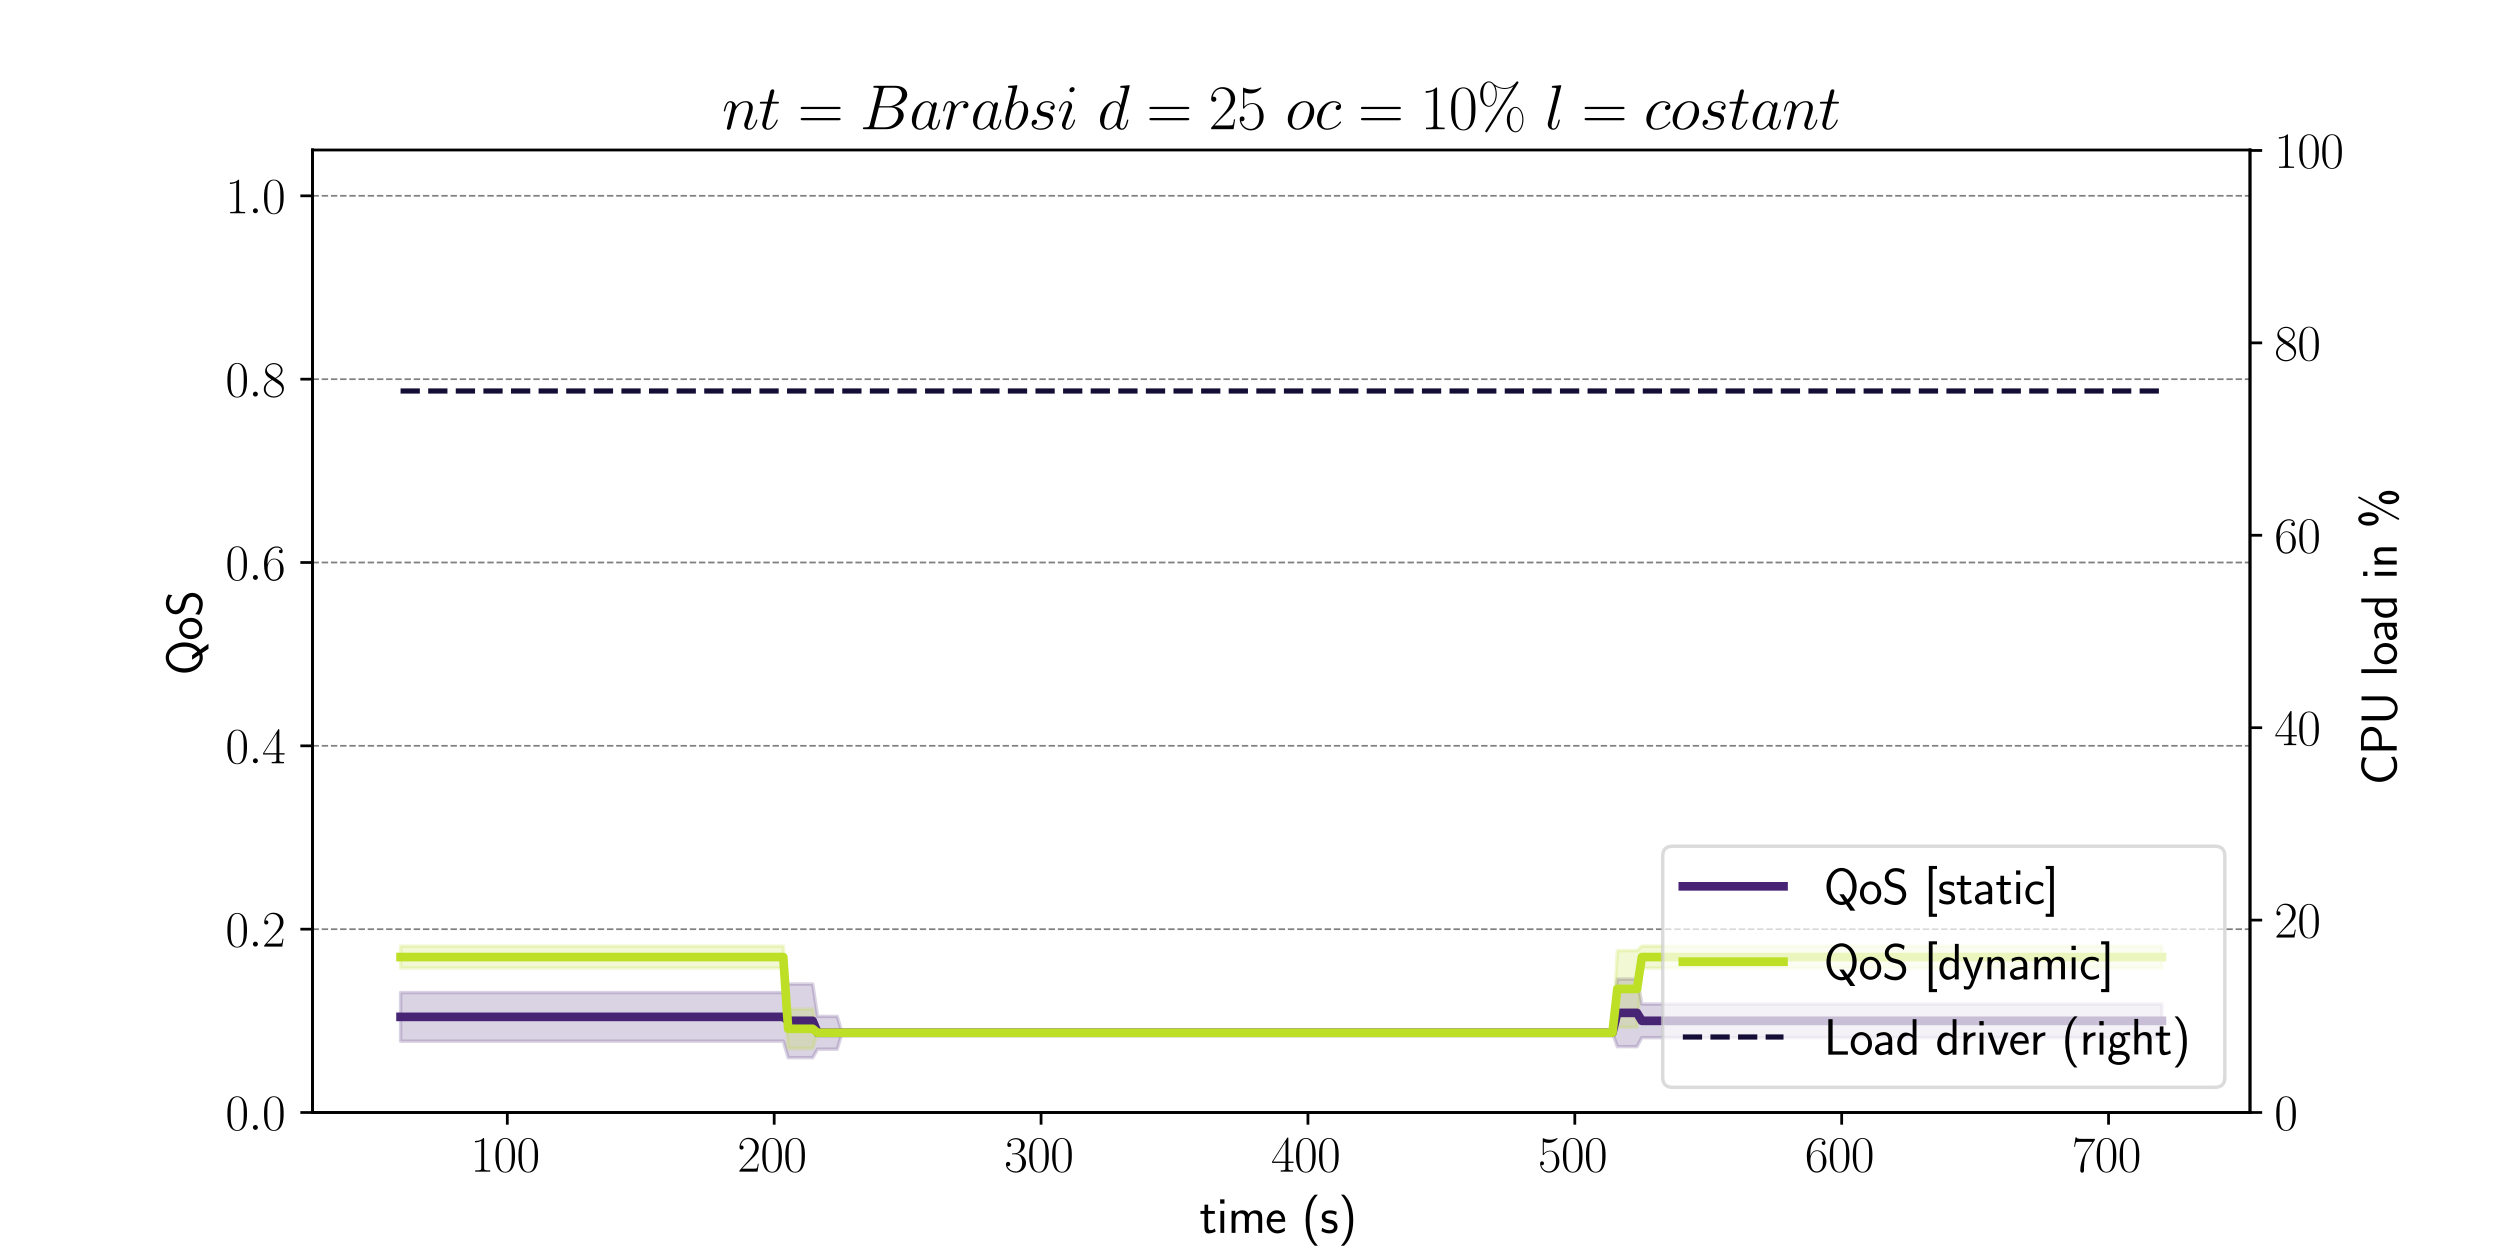 <?xml version="1.0" encoding="utf-8" standalone="no"?>
<!DOCTYPE svg PUBLIC "-//W3C//DTD SVG 1.1//EN"
  "http://www.w3.org/Graphics/SVG/1.1/DTD/svg11.dtd">
<svg xmlns:xlink="http://www.w3.org/1999/xlink" width="720pt" height="360pt" viewBox="0 0 720 360" xmlns="http://www.w3.org/2000/svg" version="1.1">
 <defs>
  <style type="text/css">*{stroke-linejoin: round; stroke-linecap: butt}</style>
 </defs>
 <g id="figure_1">
  <g id="patch_1">
   <path d="M 0 360 
L 720 360 
L 720 0 
L 0 0 
z
" style="fill: #ffffff"/>
  </g>
  <g id="axes_1">
   <g id="patch_2">
    <path d="M 90 320.4 
L 648 320.4 
L 648 43.2 
L 90 43.2 
z
" style="fill: #ffffff"/>
   </g>
   <g id="PolyCollection_1">
    <defs>
     <path id="m50492a039a" d="M 115.364 -60.143 
L 115.364 -74.152 
L 116.777 -74.152 
L 118.19 -74.152 
L 119.603 -74.152 
L 121.016 -74.152 
L 122.429 -74.152 
L 123.842 -74.152 
L 125.255 -74.152 
L 126.668 -74.152 
L 128.081 -74.152 
L 129.494 -74.152 
L 130.907 -74.152 
L 132.32 -74.152 
L 133.733 -74.152 
L 135.146 -74.152 
L 136.559 -74.152 
L 137.972 -74.152 
L 139.385 -74.152 
L 140.798 -74.152 
L 142.211 -74.152 
L 143.624 -74.152 
L 145.037 -74.152 
L 146.45 -74.152 
L 147.863 -74.152 
L 149.276 -74.152 
L 150.689 -74.152 
L 152.102 -74.152 
L 153.515 -74.152 
L 154.928 -74.152 
L 156.341 -74.152 
L 157.754 -74.152 
L 159.167 -74.152 
L 160.58 -74.152 
L 161.993 -74.152 
L 163.406 -74.152 
L 164.819 -74.152 
L 166.232 -74.152 
L 167.645 -74.152 
L 169.058 -74.152 
L 170.471 -74.152 
L 171.884 -74.152 
L 173.297 -74.152 
L 174.71 -74.152 
L 176.123 -74.152 
L 177.536 -74.152 
L 178.949 -74.152 
L 180.362 -74.152 
L 181.775 -74.152 
L 183.188 -74.152 
L 184.601 -74.152 
L 186.014 -74.152 
L 187.427 -74.152 
L 188.84 -74.152 
L 190.253 -74.152 
L 191.666 -74.152 
L 193.08 -74.152 
L 194.493 -74.152 
L 195.906 -74.152 
L 197.319 -74.152 
L 198.732 -74.152 
L 200.145 -74.152 
L 201.558 -74.152 
L 202.971 -74.152 
L 204.384 -74.152 
L 205.797 -74.152 
L 207.21 -74.152 
L 208.623 -74.152 
L 210.036 -74.152 
L 211.449 -74.152 
L 212.862 -74.152 
L 214.275 -74.152 
L 215.688 -74.152 
L 217.101 -74.152 
L 218.514 -74.152 
L 219.927 -74.152 
L 221.34 -74.152 
L 222.753 -74.152 
L 224.166 -74.152 
L 225.579 -74.152 
L 226.992 -76.612 
L 228.405 -76.612 
L 229.818 -76.612 
L 231.231 -76.612 
L 232.644 -76.612 
L 234.057 -76.612 
L 235.47 -67.279 
L 236.883 -67.279 
L 238.296 -67.279 
L 239.709 -67.279 
L 241.122 -67.279 
L 242.535 -62.557 
L 243.948 -62.557 
L 245.361 -62.557 
L 246.774 -62.557 
L 248.187 -62.557 
L 249.6 -62.557 
L 251.013 -62.557 
L 252.426 -62.557 
L 253.839 -62.557 
L 255.252 -62.557 
L 256.665 -62.557 
L 258.078 -62.557 
L 259.491 -62.557 
L 260.904 -62.557 
L 262.317 -62.557 
L 263.73 -62.557 
L 265.143 -62.557 
L 266.556 -62.557 
L 267.969 -62.557 
L 269.382 -62.557 
L 270.795 -62.557 
L 272.208 -62.557 
L 273.621 -62.557 
L 275.034 -62.557 
L 276.447 -62.557 
L 277.86 -62.557 
L 279.273 -62.557 
L 280.687 -62.557 
L 282.1 -62.557 
L 283.513 -62.557 
L 284.926 -62.557 
L 286.339 -62.557 
L 287.752 -62.557 
L 289.165 -62.557 
L 290.578 -62.557 
L 291.991 -62.557 
L 293.404 -62.557 
L 294.817 -62.557 
L 296.23 -62.557 
L 297.643 -62.557 
L 299.056 -62.557 
L 300.469 -62.557 
L 301.882 -62.557 
L 303.295 -62.557 
L 304.708 -62.557 
L 306.121 -62.557 
L 307.534 -62.557 
L 308.947 -62.557 
L 310.36 -62.557 
L 311.773 -62.557 
L 313.186 -62.557 
L 314.599 -62.557 
L 316.012 -62.557 
L 317.425 -62.557 
L 318.838 -62.557 
L 320.251 -62.557 
L 321.664 -62.557 
L 323.077 -62.557 
L 324.49 -62.557 
L 325.903 -62.557 
L 327.316 -62.557 
L 328.729 -62.557 
L 330.142 -62.557 
L 331.555 -62.557 
L 332.968 -62.557 
L 334.381 -62.557 
L 335.794 -62.557 
L 337.207 -62.557 
L 338.62 -62.557 
L 340.033 -62.557 
L 341.446 -62.557 
L 342.859 -62.557 
L 344.272 -62.557 
L 345.685 -62.557 
L 347.098 -62.557 
L 348.511 -62.557 
L 349.924 -62.557 
L 351.337 -62.557 
L 352.75 -62.557 
L 354.163 -62.557 
L 355.576 -62.557 
L 356.989 -62.557 
L 358.402 -62.557 
L 359.815 -62.557 
L 361.228 -62.557 
L 362.641 -62.557 
L 364.054 -62.557 
L 365.467 -62.557 
L 366.88 -62.557 
L 368.293 -62.557 
L 369.707 -62.557 
L 371.12 -62.557 
L 372.533 -62.557 
L 373.946 -62.557 
L 375.359 -62.557 
L 376.772 -62.557 
L 378.185 -62.557 
L 379.598 -62.557 
L 381.011 -62.557 
L 382.424 -62.557 
L 383.837 -62.557 
L 385.25 -62.557 
L 386.663 -62.557 
L 388.076 -62.557 
L 389.489 -62.557 
L 390.902 -62.557 
L 392.315 -62.557 
L 393.728 -62.557 
L 395.141 -62.557 
L 396.554 -62.557 
L 397.967 -62.557 
L 399.38 -62.557 
L 400.793 -62.557 
L 402.206 -62.557 
L 403.619 -62.557 
L 405.032 -62.557 
L 406.445 -62.557 
L 407.858 -62.557 
L 409.271 -62.557 
L 410.684 -62.557 
L 412.097 -62.557 
L 413.51 -62.557 
L 414.923 -62.557 
L 416.336 -62.557 
L 417.749 -62.557 
L 419.162 -62.557 
L 420.575 -62.557 
L 421.988 -62.557 
L 423.401 -62.557 
L 424.814 -62.557 
L 426.227 -62.557 
L 427.64 -62.557 
L 429.053 -62.557 
L 430.466 -62.557 
L 431.879 -62.557 
L 433.292 -62.557 
L 434.705 -62.557 
L 436.118 -62.557 
L 437.531 -62.557 
L 438.944 -62.557 
L 440.357 -62.557 
L 441.77 -62.557 
L 443.183 -62.557 
L 444.596 -62.557 
L 446.009 -62.557 
L 447.422 -62.557 
L 448.835 -62.557 
L 450.248 -62.557 
L 451.661 -62.557 
L 453.074 -62.557 
L 454.487 -62.557 
L 455.9 -62.557 
L 457.313 -62.557 
L 458.727 -62.557 
L 460.14 -62.557 
L 461.553 -62.557 
L 462.966 -62.557 
L 464.379 -62.557 
L 465.792 -78.031 
L 467.205 -78.031 
L 468.618 -78.031 
L 470.031 -78.031 
L 471.444 -78.031 
L 472.857 -70.839 
L 474.27 -70.839 
L 475.683 -70.839 
L 477.096 -70.839 
L 478.509 -70.839 
L 479.922 -70.839 
L 481.335 -70.839 
L 482.748 -70.839 
L 484.161 -70.839 
L 485.574 -70.839 
L 486.987 -70.839 
L 488.4 -70.839 
L 489.813 -70.839 
L 491.226 -70.839 
L 492.639 -70.839 
L 494.052 -70.839 
L 495.465 -70.839 
L 496.878 -70.839 
L 498.291 -70.839 
L 499.704 -70.839 
L 501.117 -70.839 
L 502.53 -70.839 
L 503.943 -70.839 
L 505.356 -70.839 
L 506.769 -70.839 
L 508.182 -70.839 
L 509.595 -70.839 
L 511.008 -70.839 
L 512.421 -70.839 
L 513.834 -70.839 
L 515.247 -70.839 
L 516.66 -70.839 
L 518.073 -70.839 
L 519.486 -70.839 
L 520.899 -70.839 
L 522.312 -70.839 
L 523.725 -70.839 
L 525.138 -70.839 
L 526.551 -70.839 
L 527.964 -70.839 
L 529.377 -70.839 
L 530.79 -70.839 
L 532.203 -70.839 
L 533.616 -70.839 
L 535.029 -70.839 
L 536.442 -70.839 
L 537.855 -70.839 
L 539.268 -70.839 
L 540.681 -70.839 
L 542.094 -70.839 
L 543.507 -70.839 
L 544.92 -70.839 
L 546.334 -70.839 
L 547.747 -70.839 
L 549.16 -70.839 
L 550.573 -70.839 
L 551.986 -70.839 
L 553.399 -70.839 
L 554.812 -70.839 
L 556.225 -70.839 
L 557.638 -70.839 
L 559.051 -70.839 
L 560.464 -70.839 
L 561.877 -70.839 
L 563.29 -70.839 
L 564.703 -70.839 
L 566.116 -70.839 
L 567.529 -70.839 
L 568.942 -70.839 
L 570.355 -70.839 
L 571.768 -70.839 
L 573.181 -70.839 
L 574.594 -70.839 
L 576.007 -70.839 
L 577.42 -70.839 
L 578.833 -70.839 
L 580.246 -70.839 
L 581.659 -70.839 
L 583.072 -70.839 
L 584.485 -70.839 
L 585.898 -70.839 
L 587.311 -70.839 
L 588.724 -70.839 
L 590.137 -70.839 
L 591.55 -70.839 
L 592.963 -70.839 
L 594.376 -70.839 
L 595.789 -70.839 
L 597.202 -70.839 
L 598.615 -70.839 
L 600.028 -70.839 
L 601.441 -70.839 
L 602.854 -70.839 
L 604.267 -70.839 
L 605.68 -70.839 
L 607.093 -70.839 
L 608.506 -70.839 
L 609.919 -70.839 
L 611.332 -70.839 
L 612.745 -70.839 
L 614.158 -70.839 
L 615.571 -70.839 
L 616.984 -70.839 
L 618.397 -70.839 
L 619.81 -70.839 
L 621.223 -70.839 
L 622.636 -70.839 
L 622.636 -61.161 
L 622.636 -61.161 
L 621.223 -61.161 
L 619.81 -61.161 
L 618.397 -61.161 
L 616.984 -61.161 
L 615.571 -61.161 
L 614.158 -61.161 
L 612.745 -61.161 
L 611.332 -61.161 
L 609.919 -61.161 
L 608.506 -61.161 
L 607.093 -61.161 
L 605.68 -61.161 
L 604.267 -61.161 
L 602.854 -61.161 
L 601.441 -61.161 
L 600.028 -61.161 
L 598.615 -61.161 
L 597.202 -61.161 
L 595.789 -61.161 
L 594.376 -61.161 
L 592.963 -61.161 
L 591.55 -61.161 
L 590.137 -61.161 
L 588.724 -61.161 
L 587.311 -61.161 
L 585.898 -61.161 
L 584.485 -61.161 
L 583.072 -61.161 
L 581.659 -61.161 
L 580.246 -61.161 
L 578.833 -61.161 
L 577.42 -61.161 
L 576.007 -61.161 
L 574.594 -61.161 
L 573.181 -61.161 
L 571.768 -61.161 
L 570.355 -61.161 
L 568.942 -61.161 
L 567.529 -61.161 
L 566.116 -61.161 
L 564.703 -61.161 
L 563.29 -61.161 
L 561.877 -61.161 
L 560.464 -61.161 
L 559.051 -61.161 
L 557.638 -61.161 
L 556.225 -61.161 
L 554.812 -61.161 
L 553.399 -61.161 
L 551.986 -61.161 
L 550.573 -61.161 
L 549.16 -61.161 
L 547.747 -61.161 
L 546.334 -61.161 
L 544.92 -61.161 
L 543.507 -61.161 
L 542.094 -61.161 
L 540.681 -61.161 
L 539.268 -61.161 
L 537.855 -61.161 
L 536.442 -61.161 
L 535.029 -61.161 
L 533.616 -61.161 
L 532.203 -61.161 
L 530.79 -61.161 
L 529.377 -61.161 
L 527.964 -61.161 
L 526.551 -61.161 
L 525.138 -61.161 
L 523.725 -61.161 
L 522.312 -61.161 
L 520.899 -61.161 
L 519.486 -61.161 
L 518.073 -61.161 
L 516.66 -61.161 
L 515.247 -61.161 
L 513.834 -61.161 
L 512.421 -61.161 
L 511.008 -61.161 
L 509.595 -61.161 
L 508.182 -61.161 
L 506.769 -61.161 
L 505.356 -61.161 
L 503.943 -61.161 
L 502.53 -61.161 
L 501.117 -61.161 
L 499.704 -61.161 
L 498.291 -61.161 
L 496.878 -61.161 
L 495.465 -61.161 
L 494.052 -61.161 
L 492.639 -61.161 
L 491.226 -61.161 
L 489.813 -61.161 
L 488.4 -61.161 
L 486.987 -61.161 
L 485.574 -61.161 
L 484.161 -61.161 
L 482.748 -61.161 
L 481.335 -61.161 
L 479.922 -61.161 
L 478.509 -61.161 
L 477.096 -61.161 
L 475.683 -61.161 
L 474.27 -61.161 
L 472.857 -61.161 
L 471.444 -58.559 
L 470.031 -58.559 
L 468.618 -58.559 
L 467.205 -58.559 
L 465.792 -58.559 
L 464.379 -62.557 
L 462.966 -62.557 
L 461.553 -62.557 
L 460.14 -62.557 
L 458.727 -62.557 
L 457.313 -62.557 
L 455.9 -62.557 
L 454.487 -62.557 
L 453.074 -62.557 
L 451.661 -62.557 
L 450.248 -62.557 
L 448.835 -62.557 
L 447.422 -62.557 
L 446.009 -62.557 
L 444.596 -62.557 
L 443.183 -62.557 
L 441.77 -62.557 
L 440.357 -62.557 
L 438.944 -62.557 
L 437.531 -62.557 
L 436.118 -62.557 
L 434.705 -62.557 
L 433.292 -62.557 
L 431.879 -62.557 
L 430.466 -62.557 
L 429.053 -62.557 
L 427.64 -62.557 
L 426.227 -62.557 
L 424.814 -62.557 
L 423.401 -62.557 
L 421.988 -62.557 
L 420.575 -62.557 
L 419.162 -62.557 
L 417.749 -62.557 
L 416.336 -62.557 
L 414.923 -62.557 
L 413.51 -62.557 
L 412.097 -62.557 
L 410.684 -62.557 
L 409.271 -62.557 
L 407.858 -62.557 
L 406.445 -62.557 
L 405.032 -62.557 
L 403.619 -62.557 
L 402.206 -62.557 
L 400.793 -62.557 
L 399.38 -62.557 
L 397.967 -62.557 
L 396.554 -62.557 
L 395.141 -62.557 
L 393.728 -62.557 
L 392.315 -62.557 
L 390.902 -62.557 
L 389.489 -62.557 
L 388.076 -62.557 
L 386.663 -62.557 
L 385.25 -62.557 
L 383.837 -62.557 
L 382.424 -62.557 
L 381.011 -62.557 
L 379.598 -62.557 
L 378.185 -62.557 
L 376.772 -62.557 
L 375.359 -62.557 
L 373.946 -62.557 
L 372.533 -62.557 
L 371.12 -62.557 
L 369.707 -62.557 
L 368.293 -62.557 
L 366.88 -62.557 
L 365.467 -62.557 
L 364.054 -62.557 
L 362.641 -62.557 
L 361.228 -62.557 
L 359.815 -62.557 
L 358.402 -62.557 
L 356.989 -62.557 
L 355.576 -62.557 
L 354.163 -62.557 
L 352.75 -62.557 
L 351.337 -62.557 
L 349.924 -62.557 
L 348.511 -62.557 
L 347.098 -62.557 
L 345.685 -62.557 
L 344.272 -62.557 
L 342.859 -62.557 
L 341.446 -62.557 
L 340.033 -62.557 
L 338.62 -62.557 
L 337.207 -62.557 
L 335.794 -62.557 
L 334.381 -62.557 
L 332.968 -62.557 
L 331.555 -62.557 
L 330.142 -62.557 
L 328.729 -62.557 
L 327.316 -62.557 
L 325.903 -62.557 
L 324.49 -62.557 
L 323.077 -62.557 
L 321.664 -62.557 
L 320.251 -62.557 
L 318.838 -62.557 
L 317.425 -62.557 
L 316.012 -62.557 
L 314.599 -62.557 
L 313.186 -62.557 
L 311.773 -62.557 
L 310.36 -62.557 
L 308.947 -62.557 
L 307.534 -62.557 
L 306.121 -62.557 
L 304.708 -62.557 
L 303.295 -62.557 
L 301.882 -62.557 
L 300.469 -62.557 
L 299.056 -62.557 
L 297.643 -62.557 
L 296.23 -62.557 
L 294.817 -62.557 
L 293.404 -62.557 
L 291.991 -62.557 
L 290.578 -62.557 
L 289.165 -62.557 
L 287.752 -62.557 
L 286.339 -62.557 
L 284.926 -62.557 
L 283.513 -62.557 
L 282.1 -62.557 
L 280.687 -62.557 
L 279.273 -62.557 
L 277.86 -62.557 
L 276.447 -62.557 
L 275.034 -62.557 
L 273.621 -62.557 
L 272.208 -62.557 
L 270.795 -62.557 
L 269.382 -62.557 
L 267.969 -62.557 
L 266.556 -62.557 
L 265.143 -62.557 
L 263.73 -62.557 
L 262.317 -62.557 
L 260.904 -62.557 
L 259.491 -62.557 
L 258.078 -62.557 
L 256.665 -62.557 
L 255.252 -62.557 
L 253.839 -62.557 
L 252.426 -62.557 
L 251.013 -62.557 
L 249.6 -62.557 
L 248.187 -62.557 
L 246.774 -62.557 
L 245.361 -62.557 
L 243.948 -62.557 
L 242.535 -62.557 
L 241.122 -57.834 
L 239.709 -57.834 
L 238.296 -57.834 
L 236.883 -57.834 
L 235.47 -57.834 
L 234.057 -55.387 
L 232.644 -55.387 
L 231.231 -55.387 
L 229.818 -55.387 
L 228.405 -55.387 
L 226.992 -55.387 
L 225.579 -60.143 
L 224.166 -60.143 
L 222.753 -60.143 
L 221.34 -60.143 
L 219.927 -60.143 
L 218.514 -60.143 
L 217.101 -60.143 
L 215.688 -60.143 
L 214.275 -60.143 
L 212.862 -60.143 
L 211.449 -60.143 
L 210.036 -60.143 
L 208.623 -60.143 
L 207.21 -60.143 
L 205.797 -60.143 
L 204.384 -60.143 
L 202.971 -60.143 
L 201.558 -60.143 
L 200.145 -60.143 
L 198.732 -60.143 
L 197.319 -60.143 
L 195.906 -60.143 
L 194.493 -60.143 
L 193.08 -60.143 
L 191.666 -60.143 
L 190.253 -60.143 
L 188.84 -60.143 
L 187.427 -60.143 
L 186.014 -60.143 
L 184.601 -60.143 
L 183.188 -60.143 
L 181.775 -60.143 
L 180.362 -60.143 
L 178.949 -60.143 
L 177.536 -60.143 
L 176.123 -60.143 
L 174.71 -60.143 
L 173.297 -60.143 
L 171.884 -60.143 
L 170.471 -60.143 
L 169.058 -60.143 
L 167.645 -60.143 
L 166.232 -60.143 
L 164.819 -60.143 
L 163.406 -60.143 
L 161.993 -60.143 
L 160.58 -60.143 
L 159.167 -60.143 
L 157.754 -60.143 
L 156.341 -60.143 
L 154.928 -60.143 
L 153.515 -60.143 
L 152.102 -60.143 
L 150.689 -60.143 
L 149.276 -60.143 
L 147.863 -60.143 
L 146.45 -60.143 
L 145.037 -60.143 
L 143.624 -60.143 
L 142.211 -60.143 
L 140.798 -60.143 
L 139.385 -60.143 
L 137.972 -60.143 
L 136.559 -60.143 
L 135.146 -60.143 
L 133.733 -60.143 
L 132.32 -60.143 
L 130.907 -60.143 
L 129.494 -60.143 
L 128.081 -60.143 
L 126.668 -60.143 
L 125.255 -60.143 
L 123.842 -60.143 
L 122.429 -60.143 
L 121.016 -60.143 
L 119.603 -60.143 
L 118.19 -60.143 
L 116.777 -60.143 
L 115.364 -60.143 
z
" style="stroke: #482475; stroke-opacity: 0.2"/>
    </defs>
    <g clip-path="url(#p69fee758b6)">
     <use xlink:href="#m50492a039a" x="0" y="360" style="fill: #482475; fill-opacity: 0.2; stroke: #482475; stroke-opacity: 0.2"/>
    </g>
   </g>
   <g id="PolyCollection_2">
    <defs>
     <path id="mf5d8819435" d="M 115.364 -81.196 
L 115.364 -87.532 
L 116.777 -87.532 
L 118.19 -87.532 
L 119.603 -87.532 
L 121.016 -87.532 
L 122.429 -87.532 
L 123.842 -87.532 
L 125.255 -87.532 
L 126.668 -87.532 
L 128.081 -87.532 
L 129.494 -87.532 
L 130.907 -87.532 
L 132.32 -87.532 
L 133.733 -87.532 
L 135.146 -87.532 
L 136.559 -87.532 
L 137.972 -87.532 
L 139.385 -87.532 
L 140.798 -87.532 
L 142.211 -87.532 
L 143.624 -87.532 
L 145.037 -87.532 
L 146.45 -87.532 
L 147.863 -87.532 
L 149.276 -87.532 
L 150.689 -87.532 
L 152.102 -87.532 
L 153.515 -87.532 
L 154.928 -87.532 
L 156.341 -87.532 
L 157.754 -87.532 
L 159.167 -87.532 
L 160.58 -87.532 
L 161.993 -87.532 
L 163.406 -87.532 
L 164.819 -87.532 
L 166.232 -87.532 
L 167.645 -87.532 
L 169.058 -87.532 
L 170.471 -87.532 
L 171.884 -87.532 
L 173.297 -87.532 
L 174.71 -87.532 
L 176.123 -87.532 
L 177.536 -87.532 
L 178.949 -87.532 
L 180.362 -87.532 
L 181.775 -87.532 
L 183.188 -87.532 
L 184.601 -87.532 
L 186.014 -87.532 
L 187.427 -87.532 
L 188.84 -87.532 
L 190.253 -87.532 
L 191.666 -87.532 
L 193.08 -87.532 
L 194.493 -87.532 
L 195.906 -87.532 
L 197.319 -87.532 
L 198.732 -87.532 
L 200.145 -87.532 
L 201.558 -87.532 
L 202.971 -87.532 
L 204.384 -87.532 
L 205.797 -87.532 
L 207.21 -87.532 
L 208.623 -87.532 
L 210.036 -87.532 
L 211.449 -87.532 
L 212.862 -87.532 
L 214.275 -87.532 
L 215.688 -87.532 
L 217.101 -87.532 
L 218.514 -87.532 
L 219.927 -87.532 
L 221.34 -87.532 
L 222.753 -87.532 
L 224.166 -87.532 
L 225.579 -87.532 
L 226.992 -69.391 
L 228.405 -69.391 
L 229.818 -69.391 
L 231.231 -69.391 
L 232.644 -69.391 
L 234.057 -69.391 
L 235.47 -62.557 
L 236.883 -62.557 
L 238.296 -62.557 
L 239.709 -62.557 
L 241.122 -62.557 
L 242.535 -62.557 
L 243.948 -62.557 
L 245.361 -62.557 
L 246.774 -62.557 
L 248.187 -62.557 
L 249.6 -62.557 
L 251.013 -62.557 
L 252.426 -62.557 
L 253.839 -62.557 
L 255.252 -62.557 
L 256.665 -62.557 
L 258.078 -62.557 
L 259.491 -62.557 
L 260.904 -62.557 
L 262.317 -62.557 
L 263.73 -62.557 
L 265.143 -62.557 
L 266.556 -62.557 
L 267.969 -62.557 
L 269.382 -62.557 
L 270.795 -62.557 
L 272.208 -62.557 
L 273.621 -62.557 
L 275.034 -62.557 
L 276.447 -62.557 
L 277.86 -62.557 
L 279.273 -62.557 
L 280.687 -62.557 
L 282.1 -62.557 
L 283.513 -62.557 
L 284.926 -62.557 
L 286.339 -62.557 
L 287.752 -62.557 
L 289.165 -62.557 
L 290.578 -62.557 
L 291.991 -62.557 
L 293.404 -62.557 
L 294.817 -62.557 
L 296.23 -62.557 
L 297.643 -62.557 
L 299.056 -62.557 
L 300.469 -62.557 
L 301.882 -62.557 
L 303.295 -62.557 
L 304.708 -62.557 
L 306.121 -62.557 
L 307.534 -62.557 
L 308.947 -62.557 
L 310.36 -62.557 
L 311.773 -62.557 
L 313.186 -62.557 
L 314.599 -62.557 
L 316.012 -62.557 
L 317.425 -62.557 
L 318.838 -62.557 
L 320.251 -62.557 
L 321.664 -62.557 
L 323.077 -62.557 
L 324.49 -62.557 
L 325.903 -62.557 
L 327.316 -62.557 
L 328.729 -62.557 
L 330.142 -62.557 
L 331.555 -62.557 
L 332.968 -62.557 
L 334.381 -62.557 
L 335.794 -62.557 
L 337.207 -62.557 
L 338.62 -62.557 
L 340.033 -62.557 
L 341.446 -62.557 
L 342.859 -62.557 
L 344.272 -62.557 
L 345.685 -62.557 
L 347.098 -62.557 
L 348.511 -62.557 
L 349.924 -62.557 
L 351.337 -62.557 
L 352.75 -62.557 
L 354.163 -62.557 
L 355.576 -62.557 
L 356.989 -62.557 
L 358.402 -62.557 
L 359.815 -62.557 
L 361.228 -62.557 
L 362.641 -62.557 
L 364.054 -62.557 
L 365.467 -62.557 
L 366.88 -62.557 
L 368.293 -62.557 
L 369.707 -62.557 
L 371.12 -62.557 
L 372.533 -62.557 
L 373.946 -62.557 
L 375.359 -62.557 
L 376.772 -62.557 
L 378.185 -62.557 
L 379.598 -62.557 
L 381.011 -62.557 
L 382.424 -62.557 
L 383.837 -62.557 
L 385.25 -62.557 
L 386.663 -62.557 
L 388.076 -62.557 
L 389.489 -62.557 
L 390.902 -62.557 
L 392.315 -62.557 
L 393.728 -62.557 
L 395.141 -62.557 
L 396.554 -62.557 
L 397.967 -62.557 
L 399.38 -62.557 
L 400.793 -62.557 
L 402.206 -62.557 
L 403.619 -62.557 
L 405.032 -62.557 
L 406.445 -62.557 
L 407.858 -62.557 
L 409.271 -62.557 
L 410.684 -62.557 
L 412.097 -62.557 
L 413.51 -62.557 
L 414.923 -62.557 
L 416.336 -62.557 
L 417.749 -62.557 
L 419.162 -62.557 
L 420.575 -62.557 
L 421.988 -62.557 
L 423.401 -62.557 
L 424.814 -62.557 
L 426.227 -62.557 
L 427.64 -62.557 
L 429.053 -62.557 
L 430.466 -62.557 
L 431.879 -62.557 
L 433.292 -62.557 
L 434.705 -62.557 
L 436.118 -62.557 
L 437.531 -62.557 
L 438.944 -62.557 
L 440.357 -62.557 
L 441.77 -62.557 
L 443.183 -62.557 
L 444.596 -62.557 
L 446.009 -62.557 
L 447.422 -62.557 
L 448.835 -62.557 
L 450.248 -62.557 
L 451.661 -62.557 
L 453.074 -62.557 
L 454.487 -62.557 
L 455.9 -62.557 
L 457.313 -62.557 
L 458.727 -62.557 
L 460.14 -62.557 
L 461.553 -62.557 
L 462.966 -62.557 
L 464.379 -62.557 
L 465.792 -86.207 
L 467.205 -86.207 
L 468.618 -86.207 
L 470.031 -86.207 
L 471.444 -86.207 
L 472.857 -87.532 
L 474.27 -87.532 
L 475.683 -87.532 
L 477.096 -87.532 
L 478.509 -87.532 
L 479.922 -87.532 
L 481.335 -87.532 
L 482.748 -87.532 
L 484.161 -87.532 
L 485.574 -87.532 
L 486.987 -87.532 
L 488.4 -87.532 
L 489.813 -87.532 
L 491.226 -87.532 
L 492.639 -87.532 
L 494.052 -87.532 
L 495.465 -87.532 
L 496.878 -87.532 
L 498.291 -87.532 
L 499.704 -87.532 
L 501.117 -87.532 
L 502.53 -87.532 
L 503.943 -87.532 
L 505.356 -87.532 
L 506.769 -87.532 
L 508.182 -87.532 
L 509.595 -87.532 
L 511.008 -87.532 
L 512.421 -87.532 
L 513.834 -87.532 
L 515.247 -87.532 
L 516.66 -87.532 
L 518.073 -87.532 
L 519.486 -87.532 
L 520.899 -87.532 
L 522.312 -87.532 
L 523.725 -87.532 
L 525.138 -87.532 
L 526.551 -87.532 
L 527.964 -87.532 
L 529.377 -87.532 
L 530.79 -87.532 
L 532.203 -87.532 
L 533.616 -87.532 
L 535.029 -87.532 
L 536.442 -87.532 
L 537.855 -87.532 
L 539.268 -87.532 
L 540.681 -87.532 
L 542.094 -87.532 
L 543.507 -87.532 
L 544.92 -87.532 
L 546.334 -87.532 
L 547.747 -87.532 
L 549.16 -87.532 
L 550.573 -87.532 
L 551.986 -87.532 
L 553.399 -87.532 
L 554.812 -87.532 
L 556.225 -87.532 
L 557.638 -87.532 
L 559.051 -87.532 
L 560.464 -87.532 
L 561.877 -87.532 
L 563.29 -87.532 
L 564.703 -87.532 
L 566.116 -87.532 
L 567.529 -87.532 
L 568.942 -87.532 
L 570.355 -87.532 
L 571.768 -87.532 
L 573.181 -87.532 
L 574.594 -87.532 
L 576.007 -87.532 
L 577.42 -87.532 
L 578.833 -87.532 
L 580.246 -87.532 
L 581.659 -87.532 
L 583.072 -87.532 
L 584.485 -87.532 
L 585.898 -87.532 
L 587.311 -87.532 
L 588.724 -87.532 
L 590.137 -87.532 
L 591.55 -87.532 
L 592.963 -87.532 
L 594.376 -87.532 
L 595.789 -87.532 
L 597.202 -87.532 
L 598.615 -87.532 
L 600.028 -87.532 
L 601.441 -87.532 
L 602.854 -87.532 
L 604.267 -87.532 
L 605.68 -87.532 
L 607.093 -87.532 
L 608.506 -87.532 
L 609.919 -87.532 
L 611.332 -87.532 
L 612.745 -87.532 
L 614.158 -87.532 
L 615.571 -87.532 
L 616.984 -87.532 
L 618.397 -87.532 
L 619.81 -87.532 
L 621.223 -87.532 
L 622.636 -87.532 
L 622.636 -81.196 
L 622.636 -81.196 
L 621.223 -81.196 
L 619.81 -81.196 
L 618.397 -81.196 
L 616.984 -81.196 
L 615.571 -81.196 
L 614.158 -81.196 
L 612.745 -81.196 
L 611.332 -81.196 
L 609.919 -81.196 
L 608.506 -81.196 
L 607.093 -81.196 
L 605.68 -81.196 
L 604.267 -81.196 
L 602.854 -81.196 
L 601.441 -81.196 
L 600.028 -81.196 
L 598.615 -81.196 
L 597.202 -81.196 
L 595.789 -81.196 
L 594.376 -81.196 
L 592.963 -81.196 
L 591.55 -81.196 
L 590.137 -81.196 
L 588.724 -81.196 
L 587.311 -81.196 
L 585.898 -81.196 
L 584.485 -81.196 
L 583.072 -81.196 
L 581.659 -81.196 
L 580.246 -81.196 
L 578.833 -81.196 
L 577.42 -81.196 
L 576.007 -81.196 
L 574.594 -81.196 
L 573.181 -81.196 
L 571.768 -81.196 
L 570.355 -81.196 
L 568.942 -81.196 
L 567.529 -81.196 
L 566.116 -81.196 
L 564.703 -81.196 
L 563.29 -81.196 
L 561.877 -81.196 
L 560.464 -81.196 
L 559.051 -81.196 
L 557.638 -81.196 
L 556.225 -81.196 
L 554.812 -81.196 
L 553.399 -81.196 
L 551.986 -81.196 
L 550.573 -81.196 
L 549.16 -81.196 
L 547.747 -81.196 
L 546.334 -81.196 
L 544.92 -81.196 
L 543.507 -81.196 
L 542.094 -81.196 
L 540.681 -81.196 
L 539.268 -81.196 
L 537.855 -81.196 
L 536.442 -81.196 
L 535.029 -81.196 
L 533.616 -81.196 
L 532.203 -81.196 
L 530.79 -81.196 
L 529.377 -81.196 
L 527.964 -81.196 
L 526.551 -81.196 
L 525.138 -81.196 
L 523.725 -81.196 
L 522.312 -81.196 
L 520.899 -81.196 
L 519.486 -81.196 
L 518.073 -81.196 
L 516.66 -81.196 
L 515.247 -81.196 
L 513.834 -81.196 
L 512.421 -81.196 
L 511.008 -81.196 
L 509.595 -81.196 
L 508.182 -81.196 
L 506.769 -81.196 
L 505.356 -81.196 
L 503.943 -81.196 
L 502.53 -81.196 
L 501.117 -81.196 
L 499.704 -81.196 
L 498.291 -81.196 
L 496.878 -81.196 
L 495.465 -81.196 
L 494.052 -81.196 
L 492.639 -81.196 
L 491.226 -81.196 
L 489.813 -81.196 
L 488.4 -81.196 
L 486.987 -81.196 
L 485.574 -81.196 
L 484.161 -81.196 
L 482.748 -81.196 
L 481.335 -81.196 
L 479.922 -81.196 
L 478.509 -81.196 
L 477.096 -81.196 
L 475.683 -81.196 
L 474.27 -81.196 
L 472.857 -81.196 
L 471.444 -64.157 
L 470.031 -64.157 
L 468.618 -64.157 
L 467.205 -64.157 
L 465.792 -64.157 
L 464.379 -62.557 
L 462.966 -62.557 
L 461.553 -62.557 
L 460.14 -62.557 
L 458.727 -62.557 
L 457.313 -62.557 
L 455.9 -62.557 
L 454.487 -62.557 
L 453.074 -62.557 
L 451.661 -62.557 
L 450.248 -62.557 
L 448.835 -62.557 
L 447.422 -62.557 
L 446.009 -62.557 
L 444.596 -62.557 
L 443.183 -62.557 
L 441.77 -62.557 
L 440.357 -62.557 
L 438.944 -62.557 
L 437.531 -62.557 
L 436.118 -62.557 
L 434.705 -62.557 
L 433.292 -62.557 
L 431.879 -62.557 
L 430.466 -62.557 
L 429.053 -62.557 
L 427.64 -62.557 
L 426.227 -62.557 
L 424.814 -62.557 
L 423.401 -62.557 
L 421.988 -62.557 
L 420.575 -62.557 
L 419.162 -62.557 
L 417.749 -62.557 
L 416.336 -62.557 
L 414.923 -62.557 
L 413.51 -62.557 
L 412.097 -62.557 
L 410.684 -62.557 
L 409.271 -62.557 
L 407.858 -62.557 
L 406.445 -62.557 
L 405.032 -62.557 
L 403.619 -62.557 
L 402.206 -62.557 
L 400.793 -62.557 
L 399.38 -62.557 
L 397.967 -62.557 
L 396.554 -62.557 
L 395.141 -62.557 
L 393.728 -62.557 
L 392.315 -62.557 
L 390.902 -62.557 
L 389.489 -62.557 
L 388.076 -62.557 
L 386.663 -62.557 
L 385.25 -62.557 
L 383.837 -62.557 
L 382.424 -62.557 
L 381.011 -62.557 
L 379.598 -62.557 
L 378.185 -62.557 
L 376.772 -62.557 
L 375.359 -62.557 
L 373.946 -62.557 
L 372.533 -62.557 
L 371.12 -62.557 
L 369.707 -62.557 
L 368.293 -62.557 
L 366.88 -62.557 
L 365.467 -62.557 
L 364.054 -62.557 
L 362.641 -62.557 
L 361.228 -62.557 
L 359.815 -62.557 
L 358.402 -62.557 
L 356.989 -62.557 
L 355.576 -62.557 
L 354.163 -62.557 
L 352.75 -62.557 
L 351.337 -62.557 
L 349.924 -62.557 
L 348.511 -62.557 
L 347.098 -62.557 
L 345.685 -62.557 
L 344.272 -62.557 
L 342.859 -62.557 
L 341.446 -62.557 
L 340.033 -62.557 
L 338.62 -62.557 
L 337.207 -62.557 
L 335.794 -62.557 
L 334.381 -62.557 
L 332.968 -62.557 
L 331.555 -62.557 
L 330.142 -62.557 
L 328.729 -62.557 
L 327.316 -62.557 
L 325.903 -62.557 
L 324.49 -62.557 
L 323.077 -62.557 
L 321.664 -62.557 
L 320.251 -62.557 
L 318.838 -62.557 
L 317.425 -62.557 
L 316.012 -62.557 
L 314.599 -62.557 
L 313.186 -62.557 
L 311.773 -62.557 
L 310.36 -62.557 
L 308.947 -62.557 
L 307.534 -62.557 
L 306.121 -62.557 
L 304.708 -62.557 
L 303.295 -62.557 
L 301.882 -62.557 
L 300.469 -62.557 
L 299.056 -62.557 
L 297.643 -62.557 
L 296.23 -62.557 
L 294.817 -62.557 
L 293.404 -62.557 
L 291.991 -62.557 
L 290.578 -62.557 
L 289.165 -62.557 
L 287.752 -62.557 
L 286.339 -62.557 
L 284.926 -62.557 
L 283.513 -62.557 
L 282.1 -62.557 
L 280.687 -62.557 
L 279.273 -62.557 
L 277.86 -62.557 
L 276.447 -62.557 
L 275.034 -62.557 
L 273.621 -62.557 
L 272.208 -62.557 
L 270.795 -62.557 
L 269.382 -62.557 
L 267.969 -62.557 
L 266.556 -62.557 
L 265.143 -62.557 
L 263.73 -62.557 
L 262.317 -62.557 
L 260.904 -62.557 
L 259.491 -62.557 
L 258.078 -62.557 
L 256.665 -62.557 
L 255.252 -62.557 
L 253.839 -62.557 
L 252.426 -62.557 
L 251.013 -62.557 
L 249.6 -62.557 
L 248.187 -62.557 
L 246.774 -62.557 
L 245.361 -62.557 
L 243.948 -62.557 
L 242.535 -62.557 
L 241.122 -62.557 
L 239.709 -62.557 
L 238.296 -62.557 
L 236.883 -62.557 
L 235.47 -62.557 
L 234.057 -58.017 
L 232.644 -58.017 
L 231.231 -58.017 
L 229.818 -58.017 
L 228.405 -58.017 
L 226.992 -58.017 
L 225.579 -81.196 
L 224.166 -81.196 
L 222.753 -81.196 
L 221.34 -81.196 
L 219.927 -81.196 
L 218.514 -81.196 
L 217.101 -81.196 
L 215.688 -81.196 
L 214.275 -81.196 
L 212.862 -81.196 
L 211.449 -81.196 
L 210.036 -81.196 
L 208.623 -81.196 
L 207.21 -81.196 
L 205.797 -81.196 
L 204.384 -81.196 
L 202.971 -81.196 
L 201.558 -81.196 
L 200.145 -81.196 
L 198.732 -81.196 
L 197.319 -81.196 
L 195.906 -81.196 
L 194.493 -81.196 
L 193.08 -81.196 
L 191.666 -81.196 
L 190.253 -81.196 
L 188.84 -81.196 
L 187.427 -81.196 
L 186.014 -81.196 
L 184.601 -81.196 
L 183.188 -81.196 
L 181.775 -81.196 
L 180.362 -81.196 
L 178.949 -81.196 
L 177.536 -81.196 
L 176.123 -81.196 
L 174.71 -81.196 
L 173.297 -81.196 
L 171.884 -81.196 
L 170.471 -81.196 
L 169.058 -81.196 
L 167.645 -81.196 
L 166.232 -81.196 
L 164.819 -81.196 
L 163.406 -81.196 
L 161.993 -81.196 
L 160.58 -81.196 
L 159.167 -81.196 
L 157.754 -81.196 
L 156.341 -81.196 
L 154.928 -81.196 
L 153.515 -81.196 
L 152.102 -81.196 
L 150.689 -81.196 
L 149.276 -81.196 
L 147.863 -81.196 
L 146.45 -81.196 
L 145.037 -81.196 
L 143.624 -81.196 
L 142.211 -81.196 
L 140.798 -81.196 
L 139.385 -81.196 
L 137.972 -81.196 
L 136.559 -81.196 
L 135.146 -81.196 
L 133.733 -81.196 
L 132.32 -81.196 
L 130.907 -81.196 
L 129.494 -81.196 
L 128.081 -81.196 
L 126.668 -81.196 
L 125.255 -81.196 
L 123.842 -81.196 
L 122.429 -81.196 
L 121.016 -81.196 
L 119.603 -81.196 
L 118.19 -81.196 
L 116.777 -81.196 
L 115.364 -81.196 
z
" style="stroke: #bddf26; stroke-opacity: 0.2"/>
    </defs>
    <g clip-path="url(#p69fee758b6)">
     <use xlink:href="#mf5d8819435" x="0" y="360" style="fill: #bddf26; fill-opacity: 0.2; stroke: #bddf26; stroke-opacity: 0.2"/>
    </g>
   </g>
   <g id="matplotlib.axis_1">
    <g id="xtick_1">
     <g id="line2d_1">
      <defs>
       <path id="m05938b04e0" d="M 0 0 
L 0 3.5 
" style="stroke: #000000; stroke-width: 0.8"/>
      </defs>
      <g>
       <use xlink:href="#m05938b04e0" x="146.107" y="320.4" style="stroke: #000000; stroke-width: 0.8"/>
      </g>
     </g>
     <g id="text_1">
      <!-- $\mathdefault{100}$ -->
      <g transform="translate(135.499 337.432) scale(0.145 -0.145)">
       <defs>
        <path id="CMR17-31" d="M 1702 4058 
C 1702 4192 1696 4192 1606 4192 
C 1357 3916 979 3827 621 3827 
C 602 3827 570 3827 563 3808 
C 557 3795 557 3782 557 3648 
C 755 3648 1088 3686 1344 3839 
L 1344 461 
C 1344 236 1331 160 781 160 
L 589 160 
L 589 0 
C 896 0 1216 0 1523 0 
C 1830 0 2150 0 2458 0 
L 2458 160 
L 2266 160 
C 1715 160 1702 230 1702 458 
L 1702 4058 
z
" transform="scale(0.016)"/>
        <path id="CMR17-30" d="M 2688 2025 
C 2688 2416 2682 3080 2413 3591 
C 2176 4039 1798 4198 1466 4198 
C 1158 4198 768 4058 525 3597 
C 269 3118 243 2524 243 2025 
C 243 1661 250 1106 448 619 
C 723 -39 1216 -128 1466 -128 
C 1760 -128 2208 -7 2470 600 
C 2662 1042 2688 1559 2688 2025 
z
M 1466 -26 
C 1056 -26 813 325 723 812 
C 653 1188 653 1738 653 2096 
C 653 2588 653 2997 736 3387 
C 858 3929 1216 4096 1466 4096 
C 1728 4096 2067 3923 2189 3400 
C 2272 3036 2278 2607 2278 2096 
C 2278 1680 2278 1169 2202 792 
C 2067 95 1690 -26 1466 -26 
z
" transform="scale(0.016)"/>
       </defs>
       <use xlink:href="#CMR17-31" transform="scale(0.996)"/>
       <use xlink:href="#CMR17-30" transform="translate(45.69 0) scale(0.996)"/>
       <use xlink:href="#CMR17-30" transform="translate(91.381 0) scale(0.996)"/>
      </g>
     </g>
    </g>
    <g id="xtick_2">
     <g id="line2d_2">
      <g>
       <use xlink:href="#m05938b04e0" x="222.967" y="320.4" style="stroke: #000000; stroke-width: 0.8"/>
      </g>
     </g>
     <g id="text_2">
      <!-- $\mathdefault{200}$ -->
      <g transform="translate(212.358 337.432) scale(0.145 -0.145)">
       <defs>
        <path id="CMR17-32" d="M 2669 989 
L 2554 989 
C 2490 536 2438 459 2413 420 
C 2381 369 1920 369 1830 369 
L 602 369 
C 832 619 1280 1072 1824 1597 
C 2214 1967 2669 2402 2669 3035 
C 2669 3790 2067 4224 1395 4224 
C 691 4224 262 3604 262 3030 
C 262 2780 448 2748 525 2748 
C 589 2748 781 2787 781 3010 
C 781 3207 614 3264 525 3264 
C 486 3264 448 3258 422 3245 
C 544 3790 915 4058 1306 4058 
C 1862 4058 2227 3617 2227 3035 
C 2227 2479 1901 2000 1536 1584 
L 262 146 
L 262 0 
L 2515 0 
L 2669 989 
z
" transform="scale(0.016)"/>
       </defs>
       <use xlink:href="#CMR17-32" transform="scale(0.996)"/>
       <use xlink:href="#CMR17-30" transform="translate(45.69 0) scale(0.996)"/>
       <use xlink:href="#CMR17-30" transform="translate(91.381 0) scale(0.996)"/>
      </g>
     </g>
    </g>
    <g id="xtick_3">
     <g id="line2d_3">
      <g>
       <use xlink:href="#m05938b04e0" x="299.826" y="320.4" style="stroke: #000000; stroke-width: 0.8"/>
      </g>
     </g>
     <g id="text_3">
      <!-- $\mathdefault{300}$ -->
      <g transform="translate(289.218 337.432) scale(0.145 -0.145)">
       <defs>
        <path id="CMR17-33" d="M 1414 2157 
C 1984 2157 2234 1662 2234 1090 
C 2234 320 1824 25 1453 25 
C 1114 25 563 194 390 693 
C 422 680 454 680 486 680 
C 640 680 755 782 755 948 
C 755 1133 614 1216 486 1216 
C 378 1216 211 1165 211 926 
C 211 335 787 -128 1466 -128 
C 2176 -128 2720 430 2720 1085 
C 2720 1707 2208 2157 1600 2227 
C 2086 2328 2554 2756 2554 3329 
C 2554 3820 2048 4179 1472 4179 
C 890 4179 378 3829 378 3329 
C 378 3110 544 3072 627 3072 
C 762 3072 877 3155 877 3321 
C 877 3486 762 3569 627 3569 
C 602 3569 570 3569 544 3557 
C 730 3959 1235 4032 1459 4032 
C 1683 4032 2106 3925 2106 3320 
C 2106 3143 2080 2828 1862 2550 
C 1670 2304 1453 2304 1242 2284 
C 1210 2284 1062 2269 1037 2269 
C 992 2263 966 2257 966 2208 
C 966 2163 973 2157 1101 2157 
L 1414 2157 
z
" transform="scale(0.016)"/>
       </defs>
       <use xlink:href="#CMR17-33" transform="scale(0.996)"/>
       <use xlink:href="#CMR17-30" transform="translate(45.69 0) scale(0.996)"/>
       <use xlink:href="#CMR17-30" transform="translate(91.381 0) scale(0.996)"/>
      </g>
     </g>
    </g>
    <g id="xtick_4">
     <g id="line2d_4">
      <g>
       <use xlink:href="#m05938b04e0" x="376.686" y="320.4" style="stroke: #000000; stroke-width: 0.8"/>
      </g>
     </g>
     <g id="text_4">
      <!-- $\mathdefault{400}$ -->
      <g transform="translate(366.077 337.432) scale(0.145 -0.145)">
       <defs>
        <path id="CMR17-34" d="M 2150 4122 
C 2150 4256 2144 4256 2029 4256 
L 128 1254 
L 128 1088 
L 1779 1088 
L 1779 457 
C 1779 224 1766 160 1318 160 
L 1197 160 
L 1197 0 
C 1402 0 1747 0 1965 0 
C 2182 0 2528 0 2733 0 
L 2733 160 
L 2611 160 
C 2163 160 2150 224 2150 457 
L 2150 1088 
L 2803 1088 
L 2803 1254 
L 2150 1254 
L 2150 4122 
z
M 1798 3703 
L 1798 1254 
L 256 1254 
L 1798 3703 
z
" transform="scale(0.016)"/>
       </defs>
       <use xlink:href="#CMR17-34" transform="scale(0.996)"/>
       <use xlink:href="#CMR17-30" transform="translate(45.69 0) scale(0.996)"/>
       <use xlink:href="#CMR17-30" transform="translate(91.381 0) scale(0.996)"/>
      </g>
     </g>
    </g>
    <g id="xtick_5">
     <g id="line2d_5">
      <g>
       <use xlink:href="#m05938b04e0" x="453.545" y="320.4" style="stroke: #000000; stroke-width: 0.8"/>
      </g>
     </g>
     <g id="text_5">
      <!-- $\mathdefault{500}$ -->
      <g transform="translate(442.937 337.432) scale(0.145 -0.145)">
       <defs>
        <path id="CMR17-35" d="M 730 3692 
C 794 3666 1056 3584 1325 3584 
C 1920 3584 2246 3911 2432 4100 
C 2432 4157 2432 4192 2394 4192 
C 2387 4192 2374 4192 2323 4163 
C 2099 4058 1837 3973 1517 3973 
C 1325 3973 1037 3999 723 4139 
C 653 4171 640 4171 634 4171 
C 602 4171 595 4164 595 4037 
L 595 2203 
C 595 2089 595 2057 659 2057 
C 691 2057 704 2070 736 2114 
C 941 2401 1222 2522 1542 2522 
C 1766 2522 2246 2382 2246 1289 
C 2246 1085 2246 715 2054 421 
C 1894 159 1645 25 1370 25 
C 947 25 518 320 403 814 
C 429 807 480 795 506 795 
C 589 795 749 840 749 1038 
C 749 1210 627 1280 506 1280 
C 358 1280 262 1190 262 1011 
C 262 454 704 -128 1382 -128 
C 2042 -128 2669 440 2669 1264 
C 2669 2030 2170 2624 1549 2624 
C 1222 2624 947 2503 730 2274 
L 730 3692 
z
" transform="scale(0.016)"/>
       </defs>
       <use xlink:href="#CMR17-35" transform="scale(0.996)"/>
       <use xlink:href="#CMR17-30" transform="translate(45.69 0) scale(0.996)"/>
       <use xlink:href="#CMR17-30" transform="translate(91.381 0) scale(0.996)"/>
      </g>
     </g>
    </g>
    <g id="xtick_6">
     <g id="line2d_6">
      <g>
       <use xlink:href="#m05938b04e0" x="530.405" y="320.4" style="stroke: #000000; stroke-width: 0.8"/>
      </g>
     </g>
     <g id="text_6">
      <!-- $\mathdefault{600}$ -->
      <g transform="translate(519.796 337.432) scale(0.145 -0.145)">
       <defs>
        <path id="CMR17-36" d="M 678 2176 
C 678 3690 1395 4032 1811 4032 
C 1946 4032 2272 4009 2400 3776 
C 2298 3776 2106 3776 2106 3553 
C 2106 3381 2246 3323 2336 3323 
C 2394 3323 2566 3348 2566 3560 
C 2566 3954 2246 4179 1805 4179 
C 1043 4179 243 3390 243 1984 
C 243 253 966 -128 1478 -128 
C 2099 -128 2688 427 2688 1283 
C 2688 2081 2170 2662 1517 2662 
C 1126 2662 838 2407 678 1960 
L 678 2176 
z
M 1478 25 
C 691 25 691 1200 691 1436 
C 691 1896 909 2560 1504 2560 
C 1613 2560 1926 2560 2138 2120 
C 2253 1870 2253 1609 2253 1289 
C 2253 944 2253 690 2118 434 
C 1978 171 1773 25 1478 25 
z
" transform="scale(0.016)"/>
       </defs>
       <use xlink:href="#CMR17-36" transform="scale(0.996)"/>
       <use xlink:href="#CMR17-30" transform="translate(45.69 0) scale(0.996)"/>
       <use xlink:href="#CMR17-30" transform="translate(91.381 0) scale(0.996)"/>
      </g>
     </g>
    </g>
    <g id="xtick_7">
     <g id="line2d_7">
      <g>
       <use xlink:href="#m05938b04e0" x="607.264" y="320.4" style="stroke: #000000; stroke-width: 0.8"/>
      </g>
     </g>
     <g id="text_7">
      <!-- $\mathdefault{700}$ -->
      <g transform="translate(596.656 337.432) scale(0.145 -0.145)">
       <defs>
        <path id="CMR17-37" d="M 2886 3941 
L 2886 4081 
L 1382 4081 
C 634 4081 621 4165 595 4288 
L 480 4288 
L 294 3094 
L 410 3094 
C 429 3215 474 3540 550 3661 
C 589 3712 1062 3712 1171 3712 
L 2579 3712 
L 1869 2661 
C 1395 1954 1069 999 1069 165 
C 1069 89 1069 -128 1299 -128 
C 1530 -128 1530 89 1530 171 
L 1530 465 
C 1530 1508 1709 2196 2003 2636 
L 2886 3941 
z
" transform="scale(0.016)"/>
       </defs>
       <use xlink:href="#CMR17-37" transform="scale(0.996)"/>
       <use xlink:href="#CMR17-30" transform="translate(45.69 0) scale(0.996)"/>
       <use xlink:href="#CMR17-30" transform="translate(91.381 0) scale(0.996)"/>
      </g>
     </g>
    </g>
    <g id="text_8">
     <!-- time (s) -->
     <g transform="translate(345.477 355.075) scale(0.145 -0.145)">
      <defs>
       <path id="CMSS17-74" d="M 1069 2368 
L 1901 2368 
L 1901 2737 
L 1069 2737 
L 1069 3520 
L 614 3520 
L 614 2737 
L 109 2737 
L 109 2368 
L 602 2368 
L 602 749 
C 602 384 685 -64 1107 -64 
C 1427 -64 1722 25 2003 172 
L 1901 548 
C 1747 414 1562 337 1363 337 
C 1082 337 1069 696 1069 856 
L 1069 2368 
z
" transform="scale(0.016)"/>
       <path id="CMSS17-69" d="M 979 4183 
L 442 4183 
L 442 3648 
L 979 3648 
L 979 4183 
z
M 947 2739 
L 474 2739 
L 474 0 
L 947 0 
L 947 2739 
z
" transform="scale(0.016)"/>
       <path id="CMSS17-6d" d="M 4288 1877 
C 4288 2308 4179 2816 3462 2816 
C 2982 2816 2694 2516 2566 2331 
C 2451 2670 2182 2816 1798 2816 
C 1363 2816 1088 2568 941 2389 
L 941 2758 
L 474 2758 
L 474 0 
L 960 0 
L 960 1559 
C 960 1939 1101 2428 1555 2428 
C 2138 2428 2138 2016 2138 1829 
L 2138 0 
L 2624 0 
L 2624 1559 
C 2624 1939 2765 2428 3219 2428 
C 3802 2428 3802 2016 3802 1829 
L 3802 0 
L 4288 0 
L 4288 1877 
z
" transform="scale(0.016)"/>
       <path id="CMSS17-65" d="M 2502 1377 
C 2502 1590 2490 2003 2285 2345 
C 2061 2713 1696 2816 1421 2816 
C 755 2816 192 2188 192 1375 
C 192 582 774 -64 1510 -64 
C 1798 -64 2150 19 2470 248 
C 2470 274 2458 414 2451 420 
C 2451 433 2432 630 2432 656 
C 2125 407 1773 325 1517 325 
C 1107 325 666 667 646 1377 
L 2502 1377 
z
M 698 1728 
C 781 2084 1062 2421 1421 2421 
C 1517 2421 1965 2421 2080 1728 
L 698 1728 
z
" transform="scale(0.016)"/>
       <path id="CMSS17-28" d="M 1613 4768 
C 1267 4417 474 3601 474 1588 
C 474 -433 1267 -1243 1613 -1600 
L 2003 -1600 
C 1216 -784 960 357 960 1581 
C 960 2798 1203 3946 2003 4768 
L 1613 4768 
z
" transform="scale(0.016)"/>
       <path id="CMSS17-73" d="M 2061 2627 
C 1683 2807 1389 2807 1197 2807 
C 742 2807 198 2648 198 2003 
C 198 1359 902 1218 1094 1179 
C 1389 1122 1715 1058 1715 740 
C 1715 337 1254 337 1171 337 
C 915 337 563 407 243 638 
L 166 210 
C 531 0 883 -64 1178 -64 
C 1965 -64 2163 416 2163 781 
C 2163 1094 1984 1305 1862 1401 
C 1651 1568 1574 1587 1050 1696 
C 960 1709 646 1779 646 2066 
C 646 2432 1050 2432 1139 2432 
C 1555 2432 1811 2303 1984 2208 
L 2061 2627 
z
" transform="scale(0.016)"/>
       <path id="CMSS17-29" d="M 723 -1600 
C 1069 -1249 1862 -433 1862 1581 
C 1862 3601 1069 4411 723 4768 
L 333 4768 
C 1120 3952 1376 2811 1376 1588 
C 1376 370 1133 -778 333 -1600 
L 723 -1600 
z
" transform="scale(0.016)"/>
      </defs>
      <use xlink:href="#CMSS17-74" transform="scale(0.996)"/>
      <use xlink:href="#CMSS17-69" transform="translate(33.832 0) scale(0.996)"/>
      <use xlink:href="#CMSS17-6d" transform="translate(56.012 0) scale(0.996)"/>
      <use xlink:href="#CMSS17-65" transform="translate(130.242 0) scale(0.996)"/>
      <use xlink:href="#CMSS17-28" transform="translate(203.109 0) scale(0.996)"/>
      <use xlink:href="#CMSS17-73" transform="translate(239.543 0) scale(0.996)"/>
      <use xlink:href="#CMSS17-29" transform="translate(275.457 0) scale(0.996)"/>
     </g>
    </g>
   </g>
   <g id="matplotlib.axis_2">
    <g id="ytick_1">
     <g id="line2d_8">
      <path d="M 90 320.4 
L 648 320.4 
" clip-path="url(#p69fee758b6)" style="fill: none; stroke-dasharray: 1.85,0.8; stroke-dashoffset: 0; stroke: #808080; stroke-width: 0.5"/>
     </g>
     <g id="line2d_9">
      <defs>
       <path id="m5aad0adb26" d="M 0 0 
L -3.5 0 
" style="stroke: #000000; stroke-width: 0.8"/>
      </defs>
      <g>
       <use xlink:href="#m5aad0adb26" x="90" y="320.4" style="stroke: #000000; stroke-width: 0.8"/>
      </g>
     </g>
     <g id="text_9">
      <!-- $\mathdefault{0.0}$ -->
      <g transform="translate(64.926 325.416) scale(0.145 -0.145)">
       <defs>
        <path id="CMMI12-3a" d="M 1178 307 
C 1178 492 1024 619 870 619 
C 685 619 557 466 557 313 
C 557 128 710 0 864 0 
C 1050 0 1178 153 1178 307 
z
" transform="scale(0.016)"/>
       </defs>
       <use xlink:href="#CMR17-30" transform="scale(0.996)"/>
       <use xlink:href="#CMMI12-3a" transform="translate(45.69 0) scale(0.996)"/>
       <use xlink:href="#CMR17-30" transform="translate(72.788 0) scale(0.996)"/>
      </g>
     </g>
    </g>
    <g id="ytick_2">
     <g id="line2d_10">
      <path d="M 90 267.6 
L 648 267.6 
" clip-path="url(#p69fee758b6)" style="fill: none; stroke-dasharray: 1.85,0.8; stroke-dashoffset: 0; stroke: #808080; stroke-width: 0.5"/>
     </g>
     <g id="line2d_11">
      <g>
       <use xlink:href="#m5aad0adb26" x="90" y="267.6" style="stroke: #000000; stroke-width: 0.8"/>
      </g>
     </g>
     <g id="text_10">
      <!-- $\mathdefault{0.2}$ -->
      <g transform="translate(64.926 272.616) scale(0.145 -0.145)">
       <use xlink:href="#CMR17-30" transform="scale(0.996)"/>
       <use xlink:href="#CMMI12-3a" transform="translate(45.69 0) scale(0.996)"/>
       <use xlink:href="#CMR17-32" transform="translate(72.788 0) scale(0.996)"/>
      </g>
     </g>
    </g>
    <g id="ytick_3">
     <g id="line2d_12">
      <path d="M 90 214.8 
L 648 214.8 
" clip-path="url(#p69fee758b6)" style="fill: none; stroke-dasharray: 1.85,0.8; stroke-dashoffset: 0; stroke: #808080; stroke-width: 0.5"/>
     </g>
     <g id="line2d_13">
      <g>
       <use xlink:href="#m5aad0adb26" x="90" y="214.8" style="stroke: #000000; stroke-width: 0.8"/>
      </g>
     </g>
     <g id="text_11">
      <!-- $\mathdefault{0.4}$ -->
      <g transform="translate(64.926 219.816) scale(0.145 -0.145)">
       <use xlink:href="#CMR17-30" transform="scale(0.996)"/>
       <use xlink:href="#CMMI12-3a" transform="translate(45.69 0) scale(0.996)"/>
       <use xlink:href="#CMR17-34" transform="translate(72.788 0) scale(0.996)"/>
      </g>
     </g>
    </g>
    <g id="ytick_4">
     <g id="line2d_14">
      <path d="M 90 162 
L 648 162 
" clip-path="url(#p69fee758b6)" style="fill: none; stroke-dasharray: 1.85,0.8; stroke-dashoffset: 0; stroke: #808080; stroke-width: 0.5"/>
     </g>
     <g id="line2d_15">
      <g>
       <use xlink:href="#m5aad0adb26" x="90" y="162" style="stroke: #000000; stroke-width: 0.8"/>
      </g>
     </g>
     <g id="text_12">
      <!-- $\mathdefault{0.6}$ -->
      <g transform="translate(64.926 167.016) scale(0.145 -0.145)">
       <use xlink:href="#CMR17-30" transform="scale(0.996)"/>
       <use xlink:href="#CMMI12-3a" transform="translate(45.69 0) scale(0.996)"/>
       <use xlink:href="#CMR17-36" transform="translate(72.788 0) scale(0.996)"/>
      </g>
     </g>
    </g>
    <g id="ytick_5">
     <g id="line2d_16">
      <path d="M 90 109.2 
L 648 109.2 
" clip-path="url(#p69fee758b6)" style="fill: none; stroke-dasharray: 1.85,0.8; stroke-dashoffset: 0; stroke: #808080; stroke-width: 0.5"/>
     </g>
     <g id="line2d_17">
      <g>
       <use xlink:href="#m5aad0adb26" x="90" y="109.2" style="stroke: #000000; stroke-width: 0.8"/>
      </g>
     </g>
     <g id="text_13">
      <!-- $\mathdefault{0.8}$ -->
      <g transform="translate(64.926 114.216) scale(0.145 -0.145)">
       <defs>
        <path id="CMR17-38" d="M 1741 2264 
C 2144 2467 2554 2773 2554 3263 
C 2554 3841 1990 4179 1472 4179 
C 890 4179 378 3759 378 3180 
C 378 3021 416 2747 666 2505 
C 730 2442 998 2251 1171 2130 
C 883 1983 211 1634 211 934 
C 211 279 838 -128 1459 -128 
C 2144 -128 2720 362 2720 1010 
C 2720 1590 2330 1857 2074 2029 
L 1741 2264 
z
M 902 2822 
C 851 2854 595 3051 595 3351 
C 595 3739 998 4032 1459 4032 
C 1965 4032 2336 3676 2336 3262 
C 2336 2669 1670 2331 1638 2331 
C 1632 2331 1626 2331 1574 2370 
L 902 2822 
z
M 2080 1519 
C 2176 1449 2483 1240 2483 851 
C 2483 381 2010 25 1472 25 
C 890 25 448 438 448 940 
C 448 1443 838 1862 1280 2060 
L 2080 1519 
z
" transform="scale(0.016)"/>
       </defs>
       <use xlink:href="#CMR17-30" transform="scale(0.996)"/>
       <use xlink:href="#CMMI12-3a" transform="translate(45.69 0) scale(0.996)"/>
       <use xlink:href="#CMR17-38" transform="translate(72.788 0) scale(0.996)"/>
      </g>
     </g>
    </g>
    <g id="ytick_6">
     <g id="line2d_18">
      <path d="M 90 56.4 
L 648 56.4 
" clip-path="url(#p69fee758b6)" style="fill: none; stroke-dasharray: 1.85,0.8; stroke-dashoffset: 0; stroke: #808080; stroke-width: 0.5"/>
     </g>
     <g id="line2d_19">
      <g>
       <use xlink:href="#m5aad0adb26" x="90" y="56.4" style="stroke: #000000; stroke-width: 0.8"/>
      </g>
     </g>
     <g id="text_14">
      <!-- $\mathdefault{1.0}$ -->
      <g transform="translate(64.926 61.416) scale(0.145 -0.145)">
       <use xlink:href="#CMR17-31" transform="scale(0.996)"/>
       <use xlink:href="#CMMI12-3a" transform="translate(45.69 0) scale(0.996)"/>
       <use xlink:href="#CMR17-30" transform="translate(72.788 0) scale(0.996)"/>
      </g>
     </g>
    </g>
    <g id="text_15">
     <!-- QoS -->
     <g transform="translate(58.117 194.482) rotate(-90) scale(0.145 -0.145)">
      <defs>
       <path id="CMSS17-51" d="M 3200 202 
C 3981 833 4096 1689 4096 2174 
C 4096 3501 3219 4497 2214 4497 
C 1210 4497 333 3497 333 2178 
C 333 847 1222 -128 2214 -128 
C 2438 -128 2630 -77 2765 -26 
L 3302 -832 
L 3930 -832 
L 3200 202 
z
M 2528 324 
C 2438 293 2330 273 2214 273 
C 1523 273 858 993 858 2178 
C 858 3357 1517 4096 2214 4096 
C 2918 4096 3571 3350 3571 2178 
C 3571 1771 3507 1089 2950 566 
L 2490 1210 
L 1939 1210 
L 2528 324 
z
" transform="scale(0.016)"/>
       <path id="CMSS17-6f" d="M 2829 1356 
C 2829 2176 2221 2816 1504 2816 
C 768 2816 173 2157 173 1356 
C 173 544 787 -64 1498 -64 
C 2227 -64 2829 563 2829 1356 
z
M 1504 337 
C 1050 337 659 709 659 1408 
C 659 2151 1114 2427 1498 2427 
C 1914 2427 2342 2126 2342 1408 
C 2342 683 1926 337 1504 337 
z
" transform="scale(0.016)"/>
       <path id="CMSS17-53" d="M 2797 4169 
C 2515 4334 2208 4480 1690 4480 
C 864 4480 333 3879 333 3266 
C 333 3025 403 2753 653 2475 
C 902 2196 1184 2121 1542 2033 
C 1690 1994 1939 1924 1984 1906 
C 2342 1767 2515 1444 2515 1140 
C 2515 742 2202 318 1645 318 
C 1453 318 890 318 358 819 
L 269 318 
C 794 -64 1363 -128 1651 -128 
C 2438 -128 3002 488 3002 1186 
C 3002 1440 2925 1763 2656 2061 
C 2394 2347 2163 2410 1638 2549 
C 1338 2626 1146 2677 986 2873 
C 877 3013 819 3146 819 3317 
C 819 3673 1126 4060 1690 4060 
C 1971 4060 2336 4002 2707 3660 
L 2797 4169 
z
" transform="scale(0.016)"/>
      </defs>
      <use xlink:href="#CMSS17-51" transform="scale(0.996)"/>
      <use xlink:href="#CMSS17-6f" transform="translate(69.024 0) scale(0.996)"/>
      <use xlink:href="#CMSS17-53" transform="translate(115.868 0) scale(0.996)"/>
     </g>
    </g>
   </g>
   <g id="line2d_20">
    <path d="M 115.364 292.852 
L 225.579 292.852 
L 226.992 294 
L 234.057 294 
L 235.47 297.444 
L 464.379 297.443 
L 465.792 291.705 
L 471.444 291.705 
L 472.857 294 
L 622.636 294 
L 622.636 294 
" clip-path="url(#p69fee758b6)" style="fill: none; stroke: #482475; stroke-width: 2.5; stroke-linecap: square"/>
   </g>
   <g id="line2d_21">
    <path d="M 115.364 275.636 
L 225.579 275.636 
L 226.992 296.296 
L 234.057 296.296 
L 235.47 297.443 
L 464.379 297.443 
L 465.792 284.818 
L 471.444 284.818 
L 472.857 275.636 
L 622.636 275.636 
L 622.636 275.636 
" clip-path="url(#p69fee758b6)" style="fill: none; stroke: #bddf26; stroke-width: 2.5; stroke-linecap: square"/>
   </g>
   <g id="patch_3">
    <path d="M 90 320.4 
L 90 43.2 
" style="fill: none; stroke: #000000; stroke-width: 0.8; stroke-linejoin: miter; stroke-linecap: square"/>
   </g>
   <g id="patch_4">
    <path d="M 648 320.4 
L 648 43.2 
" style="fill: none; stroke: #000000; stroke-width: 0.8; stroke-linejoin: miter; stroke-linecap: square"/>
   </g>
   <g id="patch_5">
    <path d="M 90 320.4 
L 648 320.4 
" style="fill: none; stroke: #000000; stroke-width: 0.8; stroke-linejoin: miter; stroke-linecap: square"/>
   </g>
   <g id="text_16">
    <!-- $nt=Barabsi$ $d=25$ $oc=10\%$ $l=costant$ -->
    <g transform="translate(207.942 37.2) scale(0.18 -0.18)">
     <defs>
      <path id="CMMI12-6e" d="M 1318 1871 
C 1331 1910 1491 2229 1728 2433 
C 1894 2586 2112 2689 2362 2689 
C 2618 2689 2707 2497 2707 2242 
C 2707 1878 2445 1150 2317 805 
C 2259 651 2227 568 2227 453 
C 2227 166 2426 -64 2733 -64 
C 3328 -64 3552 875 3552 913 
C 3552 945 3526 971 3488 971 
C 3430 971 3424 952 3392 843 
C 3245 319 3002 64 2752 64 
C 2688 64 2586 64 2586 269 
C 2586 429 2656 621 2694 710 
C 2822 1063 3091 1780 3091 2145 
C 3091 2528 2867 2816 2381 2816 
C 1811 2816 1510 2415 1395 2255 
C 1376 2618 1114 2816 832 2816 
C 627 2816 486 2695 378 2478 
C 262 2248 173 1865 173 1839 
C 173 1814 198 1782 243 1782 
C 294 1782 301 1788 339 1935 
C 442 2325 557 2689 813 2689 
C 960 2689 1011 2586 1011 2395 
C 1011 2254 947 2005 902 1807 
L 723 1118 
C 698 996 627 709 595 594 
C 550 428 480 128 480 96 
C 480 6 550 -64 646 -64 
C 723 -64 813 -26 864 70 
C 877 102 934 326 966 453 
L 1107 1028 
L 1318 1871 
z
" transform="scale(0.016)"/>
      <path id="CMMI12-74" d="M 1286 2566 
L 1875 2566 
C 1997 2566 2061 2566 2061 2681 
C 2061 2752 2022 2752 1894 2752 
L 1331 2752 
L 1568 3692 
C 1594 3781 1594 3794 1594 3840 
C 1594 3943 1510 4000 1427 4000 
C 1376 4000 1229 3981 1178 3775 
L 928 2752 
L 326 2752 
C 198 2752 141 2752 141 2630 
C 141 2566 186 2566 307 2566 
L 877 2566 
L 454 881 
C 403 658 384 594 384 511 
C 384 211 595 -64 954 -64 
C 1600 -64 1946 868 1946 912 
C 1946 951 1920 970 1882 970 
C 1869 970 1843 970 1830 944 
C 1824 938 1818 931 1773 829 
C 1638 511 1344 64 973 64 
C 781 64 768 224 768 364 
C 768 370 768 492 787 568 
L 1286 2566 
z
" transform="scale(0.016)"/>
      <path id="CMR17-3d" d="M 4115 2017 
C 4211 2017 4307 2017 4307 2125 
C 4307 2240 4198 2240 4090 2240 
L 512 2240 
C 403 2240 294 2240 294 2125 
C 294 2017 390 2017 486 2017 
L 4115 2017 
z
M 4090 896 
C 4198 896 4307 896 4307 1011 
C 4307 1119 4211 1119 4115 1119 
L 486 1119 
C 390 1119 294 1119 294 1011 
C 294 896 403 896 512 896 
L 4090 896 
z
" transform="scale(0.016)"/>
      <path id="CMMI12-42" d="M 2342 3921 
C 2400 4160 2426 4160 2675 4160 
L 3507 4160 
C 4230 4160 4230 3544 4230 3485 
C 4230 2966 3712 2304 2867 2304 
L 1946 2304 
L 2342 3921 
z
M 3424 2275 
C 4122 2402 4755 2886 4755 3473 
C 4755 3970 4314 4352 3590 4352 
L 1536 4352 
C 1414 4352 1357 4352 1357 4226 
C 1357 4160 1414 4160 1510 4160 
C 1901 4160 1901 4112 1901 4044 
C 1901 4032 1901 3993 1875 3897 
L 1011 472 
C 954 249 941 185 493 185 
C 371 185 307 185 307 70 
C 307 0 346 0 474 0 
L 2669 0 
C 3648 0 4403 739 4403 1383 
C 4403 1906 3942 2224 3424 2275 
z
M 2515 185 
L 1651 185 
C 1562 185 1549 185 1510 192 
C 1440 198 1434 211 1434 261 
C 1434 305 1446 343 1459 399 
L 1907 2176 
L 3110 2176 
C 3866 2176 3866 1483 3866 1433 
C 3866 828 3309 185 2515 185 
z
" transform="scale(0.016)"/>
      <path id="CMMI12-61" d="M 1926 760 
C 1894 651 1894 639 1805 517 
C 1664 338 1382 64 1082 64 
C 819 64 672 300 672 677 
C 672 1028 870 1743 992 2012 
C 1210 2459 1510 2689 1760 2689 
C 2182 2689 2266 2165 2266 2114 
C 2266 2108 2246 2024 2240 2012 
L 1926 760 
z
M 2336 2395 
C 2266 2561 2093 2816 1760 2816 
C 1037 2816 256 1884 256 939 
C 256 307 627 -64 1062 -64 
C 1414 -64 1715 211 1894 422 
C 1958 45 2259 -64 2451 -64 
C 2643 -64 2797 51 2912 281 
C 3014 498 3104 888 3104 913 
C 3104 945 3078 971 3040 971 
C 2982 971 2976 939 2950 843 
C 2854 466 2733 64 2470 64 
C 2285 64 2272 230 2272 358 
C 2272 505 2291 575 2349 824 
C 2394 984 2426 1124 2477 1309 
C 2714 2267 2771 2497 2771 2535 
C 2771 2625 2701 2695 2605 2695 
C 2400 2695 2349 2472 2336 2395 
z
" transform="scale(0.016)"/>
      <path id="CMMI12-72" d="M 2490 2612 
C 2291 2574 2189 2433 2189 2293 
C 2189 2139 2310 2088 2400 2088 
C 2579 2088 2726 2242 2726 2433 
C 2726 2638 2528 2816 2208 2816 
C 1952 2816 1658 2701 1389 2312 
C 1344 2650 1088 2816 832 2816 
C 582 2816 454 2625 378 2484 
C 269 2254 173 1871 173 1839 
C 173 1814 198 1782 243 1782 
C 294 1782 301 1788 339 1935 
C 435 2318 557 2689 813 2689 
C 966 2689 1011 2580 1011 2395 
C 1011 2254 947 2005 902 1807 
L 723 1118 
C 698 996 627 709 595 594 
C 550 428 480 128 480 96 
C 480 6 550 -64 646 -64 
C 717 -64 838 -19 877 109 
C 896 160 1133 1124 1171 1271 
C 1203 1411 1242 1546 1274 1686 
C 1299 1775 1325 1878 1344 1961 
C 1363 2018 1536 2331 1696 2472 
C 1773 2542 1939 2689 2202 2689 
C 2304 2689 2406 2670 2490 2612 
z
" transform="scale(0.016)"/>
      <path id="CMMI12-62" d="M 1478 4257 
C 1485 4283 1498 4321 1498 4352 
C 1498 4416 1434 4416 1421 4416 
C 1414 4416 1184 4393 1069 4377 
C 960 4377 864 4358 749 4358 
C 595 4345 550 4339 550 4224 
C 550 4160 614 4160 678 4160 
C 1005 4160 1005 4103 1005 4040 
C 1005 3996 954 3811 928 3696 
L 774 3085 
C 710 2831 346 1387 320 1272 
C 288 1114 288 1005 288 922 
C 288 274 653 -64 1069 -64 
C 1811 -64 2579 888 2579 1814 
C 2579 2401 2246 2816 1766 2816 
C 1434 2816 1133 2542 1011 2414 
L 1478 4257 
z
M 1075 64 
C 870 64 646 217 646 715 
C 646 926 666 1047 781 1494 
C 800 1577 902 1986 928 2069 
C 941 2120 1318 2689 1754 2689 
C 2035 2689 2163 2408 2163 2076 
C 2163 1769 1984 1047 1824 715 
C 1664 370 1370 64 1075 64 
z
" transform="scale(0.016)"/>
      <path id="CMMI12-73" d="M 1459 1280 
C 1568 1261 1741 1223 1779 1216 
C 1862 1192 2150 1090 2150 783 
C 2150 586 1971 70 1229 70 
C 1094 70 614 70 486 436 
C 742 404 870 603 870 745 
C 870 880 781 950 653 950 
C 512 950 326 841 326 552 
C 326 173 710 -64 1222 -64 
C 2195 -64 2483 651 2483 984 
C 2483 1079 2483 1258 2278 1462 
C 2118 1616 1965 1648 1619 1718 
C 1446 1756 1171 1814 1171 2101 
C 1171 2229 1286 2689 1894 2689 
C 2163 2689 2426 2589 2490 2368 
C 2208 2368 2195 2125 2195 2119 
C 2195 1984 2317 1946 2374 1946 
C 2464 1946 2643 2015 2643 2281 
C 2643 2545 2400 2816 1901 2816 
C 1062 2816 838 2160 838 1899 
C 838 1414 1312 1312 1459 1280 
z
" transform="scale(0.016)"/>
      <path id="CMMI12-69" d="M 1811 913 
C 1811 945 1786 971 1747 971 
C 1690 971 1683 952 1651 843 
C 1485 262 1222 64 1011 64 
C 934 64 845 83 845 275 
C 845 447 922 639 992 830 
L 1440 2018 
C 1459 2069 1504 2184 1504 2305 
C 1504 2574 1312 2816 998 2816 
C 410 2816 173 1890 173 1839 
C 173 1814 198 1782 243 1782 
C 301 1782 307 1807 333 1896 
C 486 2428 730 2682 979 2682 
C 1037 2682 1146 2682 1146 2478 
C 1146 2312 1062 2101 1011 1961 
L 563 773 
C 525 671 486 568 486 453 
C 486 166 685 -64 992 -64 
C 1581 -64 1811 869 1811 913 
z
M 1760 4013 
C 1760 4109 1683 4224 1542 4224 
C 1395 4224 1229 4083 1229 3917 
C 1229 3758 1363 3707 1440 3707 
C 1613 3707 1760 3873 1760 4013 
z
" transform="scale(0.016)"/>
      <path id="CMMI12-64" d="M 3219 4257 
C 3226 4282 3238 4320 3238 4352 
C 3238 4416 3174 4416 3162 4416 
C 3155 4416 2842 4388 2810 4380 
C 2701 4373 2605 4358 2490 4358 
C 2330 4345 2285 4339 2285 4224 
C 2285 4160 2336 4160 2426 4160 
C 2739 4160 2746 4103 2746 4040 
C 2746 4002 2733 3952 2726 3933 
L 2336 2395 
C 2266 2561 2093 2816 1760 2816 
C 1037 2816 256 1884 256 939 
C 256 307 627 -64 1062 -64 
C 1414 -64 1715 211 1894 422 
C 1958 45 2259 -64 2451 -64 
C 2643 -64 2797 51 2912 281 
C 3014 498 3104 888 3104 913 
C 3104 945 3078 971 3040 971 
C 2982 971 2976 939 2950 843 
C 2854 466 2733 64 2470 64 
C 2285 64 2272 229 2272 357 
C 2272 382 2272 515 2317 694 
L 3219 4257 
z
M 1926 760 
C 1894 651 1894 639 1805 517 
C 1664 338 1382 64 1082 64 
C 819 64 672 300 672 677 
C 672 1028 870 1743 992 2012 
C 1210 2459 1510 2689 1760 2689 
C 2182 2689 2266 2165 2266 2114 
C 2266 2108 2246 2024 2240 2012 
L 1926 760 
z
" transform="scale(0.016)"/>
      <path id="CMMI12-6f" d="M 2918 1756 
C 2918 2363 2522 2816 1939 2816 
C 1094 2816 262 1897 262 996 
C 262 390 659 -64 1242 -64 
C 2093 -64 2918 856 2918 1756 
z
M 1248 64 
C 928 64 691 319 691 766 
C 691 1060 845 1712 1024 2031 
C 1312 2523 1670 2689 1933 2689 
C 2246 2689 2490 2433 2490 1986 
C 2490 1731 2355 1047 2112 658 
C 1850 230 1498 64 1248 64 
z
" transform="scale(0.016)"/>
      <path id="CMMI12-63" d="M 2502 2431 
C 2381 2431 2323 2431 2234 2355 
C 2195 2323 2125 2227 2125 2125 
C 2125 1997 2221 1920 2342 1920 
C 2496 1920 2669 2044 2669 2292 
C 2669 2588 2374 2816 1933 2816 
C 1094 2816 256 1903 256 996 
C 256 441 602 -64 1254 -64 
C 2125 -64 2675 622 2675 706 
C 2675 744 2637 776 2611 776 
C 2592 776 2586 770 2528 713 
C 2118 162 1510 64 1267 64 
C 826 64 685 446 685 764 
C 685 988 794 1605 1024 2039 
C 1190 2338 1536 2682 1939 2682 
C 2022 2682 2374 2682 2502 2431 
z
" transform="scale(0.016)"/>
      <path id="CMR17-25" d="M 4640 959 
C 4640 1698 4275 2240 3846 2240 
C 3411 2240 2970 1736 2970 959 
C 2970 183 3405 -320 3846 -320 
C 4275 -320 4640 215 4640 959 
z
M 3853 -218 
C 3686 -218 3270 -66 3270 959 
C 3270 1991 3686 2138 3853 2138 
C 4205 2138 4525 1634 4525 959 
C 4525 285 4205 -218 3853 -218 
z
M 4083 4577 
C 4128 4647 4134 4653 4134 4685 
C 4134 4761 4077 4800 4026 4800 
C 3962 4800 3936 4756 3891 4706 
C 3520 4190 3008 4134 2746 4134 
C 2106 4134 1715 4494 1594 4607 
C 1510 4682 1389 4800 1171 4800 
C 736 4800 294 4296 294 3519 
C 294 2743 730 2240 1171 2240 
C 1600 2240 1965 2778 1965 3527 
C 1965 3969 1830 4270 1811 4308 
C 2202 4064 2586 4032 2752 4032 
C 3162 4032 3456 4183 3616 4289 
L 3622 4283 
L 858 -84 
C 800 -174 800 -187 800 -206 
C 800 -276 858 -320 915 -320 
C 973 -320 992 -289 1037 -218 
L 4083 4577 
z
M 1178 2342 
C 1011 2342 595 2494 595 3519 
C 595 4551 1011 4698 1178 4698 
C 1530 4698 1850 4194 1850 3519 
C 1850 2845 1530 2342 1178 2342 
z
" transform="scale(0.016)"/>
      <path id="CMMI12-6c" d="M 1626 4257 
C 1632 4282 1645 4320 1645 4352 
C 1645 4416 1581 4416 1568 4416 
C 1562 4416 1331 4393 1216 4377 
C 1107 4377 1011 4358 896 4358 
C 742 4345 698 4339 698 4224 
C 698 4160 762 4160 826 4160 
C 1152 4160 1152 4102 1152 4039 
C 1152 4014 1152 4001 1120 3887 
L 326 731 
C 307 661 294 610 294 509 
C 294 191 531 -64 858 -64 
C 1069 -64 1210 76 1312 274 
C 1421 483 1510 884 1510 909 
C 1510 941 1485 967 1446 967 
C 1389 967 1382 935 1357 840 
C 1242 401 1126 64 870 64 
C 678 64 678 267 678 357 
C 678 382 678 515 723 694 
L 1626 4257 
z
" transform="scale(0.016)"/>
     </defs>
     <use xlink:href="#CMMI12-6e" transform="scale(0.996)"/>
     <use xlink:href="#CMMI12-74" transform="translate(58.23 0) scale(0.996)"/>
     <use xlink:href="#CMR17-3d" transform="translate(121.13 0) scale(0.996)"/>
     <use xlink:href="#CMMI12-42" transform="translate(220.519 0) scale(0.996)"/>
     <use xlink:href="#CMMI12-61" transform="translate(299.655 0) scale(0.996)"/>
     <use xlink:href="#CMMI12-72" transform="translate(350.863 0) scale(0.996)"/>
     <use xlink:href="#CMMI12-61" transform="translate(397.533 0) scale(0.996)"/>
     <use xlink:href="#CMMI12-62" transform="translate(448.741 0) scale(0.996)"/>
     <use xlink:href="#CMMI12-73" transform="translate(490.217 0) scale(0.996)"/>
     <use xlink:href="#CMMI12-69" transform="translate(536.167 0) scale(0.996)"/>
     <use xlink:href="#CMMI12-64" transform="translate(600.675 0) scale(0.996)"/>
     <use xlink:href="#CMR17-3d" transform="translate(679.038 0) scale(0.996)"/>
     <use xlink:href="#CMR17-32" transform="translate(778.427 0) scale(0.996)"/>
     <use xlink:href="#CMR17-35" transform="translate(824.117 0) scale(0.996)"/>
     <use xlink:href="#CMMI12-6f" transform="translate(901.037 0) scale(0.996)"/>
     <use xlink:href="#CMMI12-63" transform="translate(947.932 0) scale(0.996)"/>
     <use xlink:href="#CMR17-3d" transform="translate(1017.589 0) scale(0.996)"/>
     <use xlink:href="#CMR17-31" transform="translate(1116.978 0) scale(0.996)"/>
     <use xlink:href="#CMR17-30" transform="translate(1162.668 0) scale(0.996)"/>
     <use xlink:href="#CMR17-25" transform="translate(1208.359 0) scale(0.996)"/>
     <use xlink:href="#CMMI12-6c" transform="translate(1316.508 0) scale(0.996)"/>
     <use xlink:href="#CMR17-3d" transform="translate(1375.43 0) scale(0.996)"/>
     <use xlink:href="#CMMI12-63" transform="translate(1474.819 0) scale(0.996)"/>
     <use xlink:href="#CMMI12-6f" transform="translate(1516.802 0) scale(0.996)"/>
     <use xlink:href="#CMMI12-73" transform="translate(1563.697 0) scale(0.996)"/>
     <use xlink:href="#CMMI12-74" transform="translate(1609.647 0) scale(0.996)"/>
     <use xlink:href="#CMMI12-61" transform="translate(1644.874 0) scale(0.996)"/>
     <use xlink:href="#CMMI12-6e" transform="translate(1696.082 0) scale(0.996)"/>
     <use xlink:href="#CMMI12-74" transform="translate(1754.312 0) scale(0.996)"/>
    </g>
   </g>
  </g>
  <g id="axes_2">
   <g id="matplotlib.axis_3">
    <g id="ytick_7">
     <g id="line2d_22">
      <defs>
       <path id="mbbacb62b7d" d="M 0 0 
L 3.5 0 
" style="stroke: #000000; stroke-width: 0.8"/>
      </defs>
      <g>
       <use xlink:href="#mbbacb62b7d" x="648" y="320.4" style="stroke: #000000; stroke-width: 0.8"/>
      </g>
     </g>
     <g id="text_17">
      <!-- $\mathdefault{0}$ -->
      <g transform="translate(655 325.416) scale(0.145 -0.145)">
       <use xlink:href="#CMR17-30" transform="scale(0.996)"/>
      </g>
     </g>
    </g>
    <g id="ytick_8">
     <g id="line2d_23">
      <g>
       <use xlink:href="#mbbacb62b7d" x="648" y="264.988" style="stroke: #000000; stroke-width: 0.8"/>
      </g>
     </g>
     <g id="text_18">
      <!-- $\mathdefault{20}$ -->
      <g transform="translate(655 270.004) scale(0.145 -0.145)">
       <use xlink:href="#CMR17-32" transform="scale(0.996)"/>
       <use xlink:href="#CMR17-30" transform="translate(45.69 0) scale(0.996)"/>
      </g>
     </g>
    </g>
    <g id="ytick_9">
     <g id="line2d_24">
      <g>
       <use xlink:href="#mbbacb62b7d" x="648" y="209.575" style="stroke: #000000; stroke-width: 0.8"/>
      </g>
     </g>
     <g id="text_19">
      <!-- $\mathdefault{40}$ -->
      <g transform="translate(655 214.591) scale(0.145 -0.145)">
       <use xlink:href="#CMR17-34" transform="scale(0.996)"/>
       <use xlink:href="#CMR17-30" transform="translate(45.69 0) scale(0.996)"/>
      </g>
     </g>
    </g>
    <g id="ytick_10">
     <g id="line2d_25">
      <g>
       <use xlink:href="#mbbacb62b7d" x="648" y="154.163" style="stroke: #000000; stroke-width: 0.8"/>
      </g>
     </g>
     <g id="text_20">
      <!-- $\mathdefault{60}$ -->
      <g transform="translate(655 159.179) scale(0.145 -0.145)">
       <use xlink:href="#CMR17-36" transform="scale(0.996)"/>
       <use xlink:href="#CMR17-30" transform="translate(45.69 0) scale(0.996)"/>
      </g>
     </g>
    </g>
    <g id="ytick_11">
     <g id="line2d_26">
      <g>
       <use xlink:href="#mbbacb62b7d" x="648" y="98.751" style="stroke: #000000; stroke-width: 0.8"/>
      </g>
     </g>
     <g id="text_21">
      <!-- $\mathdefault{80}$ -->
      <g transform="translate(655 103.767) scale(0.145 -0.145)">
       <use xlink:href="#CMR17-38" transform="scale(0.996)"/>
       <use xlink:href="#CMR17-30" transform="translate(45.69 0) scale(0.996)"/>
      </g>
     </g>
    </g>
    <g id="ytick_12">
     <g id="line2d_27">
      <g>
       <use xlink:href="#mbbacb62b7d" x="648" y="43.339" style="stroke: #000000; stroke-width: 0.8"/>
      </g>
     </g>
     <g id="text_22">
      <!-- $\mathdefault{100}$ -->
      <g transform="translate(655 48.354) scale(0.145 -0.145)">
       <use xlink:href="#CMR17-31" transform="scale(0.996)"/>
       <use xlink:href="#CMR17-30" transform="translate(45.69 0) scale(0.996)"/>
       <use xlink:href="#CMR17-30" transform="translate(91.381 0) scale(0.996)"/>
      </g>
     </g>
    </g>
    <g id="text_23">
     <!-- CPU load in \% -->
     <g transform="translate(690.249 226.103) rotate(-90) scale(0.145 -0.145)">
      <defs>
       <path id="CMSS17-43" d="M 3501 714 
C 3072 427 2874 344 2355 344 
C 1459 344 934 1303 934 2179 
C 934 3112 1472 4032 2381 4032 
C 2790 4032 3059 3918 3386 3715 
L 3475 4217 
C 3168 4370 2778 4440 2387 4440 
C 1158 4440 397 3316 397 2179 
C 397 927 1299 -64 2323 -64 
C 2874 -64 3066 -19 3539 280 
L 3501 714 
z
" transform="scale(0.016)"/>
       <path id="CMSS17-50" d="M 2106 1856 
C 2874 1856 3501 2453 3501 3158 
C 3501 3850 2899 4453 2067 4453 
L 570 4453 
L 570 0 
L 1107 0 
L 1107 1856 
L 2106 1856 
z
M 1926 4096 
C 2669 4096 2995 3627 2995 3157 
C 2995 2720 2694 2226 1926 2226 
L 1094 2226 
L 1094 4096 
L 1926 4096 
z
" transform="scale(0.016)"/>
       <path id="CMSS17-55" d="M 3552 4384 
L 3066 4384 
L 3066 1449 
C 3066 604 2547 229 2074 229 
C 1587 229 1101 623 1101 1443 
L 1101 4384 
L 563 4384 
L 563 1454 
C 563 539 1274 -128 2067 -128 
C 2861 -128 3552 539 3552 1454 
L 3552 4384 
z
" transform="scale(0.016)"/>
       <path id="CMSS17-6c" d="M 947 4416 
L 474 4416 
L 474 0 
L 947 0 
L 947 4416 
z
" transform="scale(0.016)"/>
       <path id="CMSS17-61" d="M 2406 1791 
C 2406 2392 1978 2808 1402 2808 
C 1120 2808 813 2757 461 2553 
L 499 2135 
C 659 2248 934 2432 1395 2432 
C 1722 2432 1920 2180 1920 1782 
L 1920 1536 
C 896 1536 256 1238 256 726 
C 256 461 416 -64 947 -64 
C 1043 -64 1562 -64 1933 217 
L 1933 -19 
L 2406 -19 
L 2406 1791 
z
M 1920 816 
C 1920 701 1920 548 1728 434 
C 1562 325 1350 325 1261 325 
C 941 325 723 511 723 744 
C 723 1211 1722 1211 1920 1211 
L 1920 816 
z
" transform="scale(0.016)"/>
       <path id="CMSS17-64" d="M 2611 4416 
L 2138 4416 
L 2138 2438 
C 1939 2603 1613 2756 1254 2756 
C 672 2756 211 2131 211 1347 
C 211 562 666 -64 1235 -64 
C 1677 -64 1971 172 2125 306 
L 2125 -13 
L 2611 -13 
L 2611 4416 
z
M 2125 836 
C 2125 747 2125 653 1926 482 
C 1798 375 1645 325 1498 325 
C 1152 325 698 576 698 1340 
C 698 2134 1210 2368 1562 2368 
C 1798 2368 1990 2254 2125 2065 
L 2125 836 
z
" transform="scale(0.016)"/>
       <path id="CMSS17-6e" d="M 2618 1877 
C 2618 2283 2522 2816 1798 2816 
C 1389 2816 1120 2606 941 2389 
L 941 2758 
L 474 2758 
L 474 0 
L 960 0 
L 960 1559 
C 960 1964 1114 2428 1549 2428 
C 2112 2428 2131 2048 2131 1829 
L 2131 0 
L 2618 0 
L 2618 1877 
z
" transform="scale(0.016)"/>
       <path id="CMSS17-25" d="M 3923 4583 
C 3962 4647 3962 4679 3962 4685 
C 3962 4755 3904 4800 3853 4800 
C 3782 4800 3750 4749 3718 4685 
L 1101 -104 
C 1088 -129 1062 -167 1062 -206 
C 1062 -276 1120 -320 1178 -320 
C 1235 -320 1248 -295 1299 -206 
L 3923 4583 
z
M 4678 959 
C 4678 1698 4282 2240 3846 2240 
C 3418 2240 3008 1711 3008 959 
C 3008 208 3418 -320 3846 -320 
C 4288 -320 4678 221 4678 959 
z
M 3846 68 
C 3712 68 3494 189 3494 959 
C 3494 1724 3712 1851 3846 1851 
C 4083 1851 4211 1386 4211 959 
C 4211 533 4083 68 3846 68 
z
M 2003 3519 
C 2003 4258 1606 4800 1171 4800 
C 742 4800 333 4271 333 3519 
C 333 2768 742 2240 1171 2240 
C 1613 2240 2003 2781 2003 3519 
z
M 1171 2628 
C 1037 2628 819 2749 819 3519 
C 819 4284 1037 4411 1171 4411 
C 1408 4411 1536 3946 1536 3519 
C 1536 3093 1408 2628 1171 2628 
z
" transform="scale(0.016)"/>
      </defs>
      <use xlink:href="#CMSS17-43" transform="scale(0.996)"/>
      <use xlink:href="#CMSS17-50" transform="translate(59.856 0) scale(0.996)"/>
      <use xlink:href="#CMSS17-55" transform="translate(119.591 0) scale(0.996)"/>
      <use xlink:href="#CMSS17-6c" transform="translate(214.96 0) scale(0.996)"/>
      <use xlink:href="#CMSS17-6f" transform="translate(237.141 0) scale(0.996)"/>
      <use xlink:href="#CMSS17-61" transform="translate(283.985 0) scale(0.996)"/>
      <use xlink:href="#CMSS17-64" transform="translate(328.906 0) scale(0.996)"/>
      <use xlink:href="#CMSS17-69" transform="translate(408.341 0) scale(0.996)"/>
      <use xlink:href="#CMSS17-6e" transform="translate(430.521 0) scale(0.996)"/>
      <use xlink:href="#CMSS17-25" transform="translate(509.955 0) scale(0.996)"/>
     </g>
    </g>
   </g>
   <g id="line2d_28">
    <path d="M 115.364 112.604 
L 622.636 112.604 
L 622.636 112.604 
" clip-path="url(#p69fee758b6)" style="fill: none; stroke-dasharray: 5.55,2.4; stroke-dashoffset: 0; stroke: #140e36; stroke-width: 1.5"/>
   </g>
   <g id="patch_6">
    <path d="M 90 320.4 
L 90 43.2 
" style="fill: none; stroke: #000000; stroke-width: 0.8; stroke-linejoin: miter; stroke-linecap: square"/>
   </g>
   <g id="patch_7">
    <path d="M 648 320.4 
L 648 43.2 
" style="fill: none; stroke: #000000; stroke-width: 0.8; stroke-linejoin: miter; stroke-linecap: square"/>
   </g>
   <g id="patch_8">
    <path d="M 90 320.4 
L 648 320.4 
" style="fill: none; stroke: #000000; stroke-width: 0.8; stroke-linejoin: miter; stroke-linecap: square"/>
   </g>
   <g id="patch_9">
    <path d="M 90 43.2 
L 648 43.2 
" style="fill: none; stroke: #000000; stroke-width: 0.8; stroke-linejoin: miter; stroke-linecap: square"/>
   </g>
   <g id="legend_1">
    <g id="patch_10">
     <path d="M 481.753 313.15 
L 637.85 313.15 
Q 640.75 313.15 640.75 310.25 
L 640.75 246.613 
Q 640.75 243.713 637.85 243.713 
L 481.753 243.713 
Q 478.853 243.713 478.853 246.613 
L 478.853 310.25 
Q 478.853 313.15 481.753 313.15 
z
" style="fill: #ffffff; opacity: 0.7; stroke: #cccccc; stroke-linejoin: miter"/>
    </g>
    <g id="line2d_29">
     <path d="M 484.653 255.272 
L 499.153 255.272 
L 513.653 255.272 
" style="fill: none; stroke: #482475; stroke-width: 2.5; stroke-linecap: square"/>
    </g>
    <g id="text_24">
     <!-- QoS [static] -->
     <g transform="translate(525.253 260.347) scale(0.145 -0.145)">
      <defs>
       <path id="CMSS17-5b" d="M 1613 -1600 
L 1613 -1212 
L 1062 -1212 
L 1062 4352 
L 1613 4352 
L 1613 4741 
L 595 4741 
L 595 -1600 
L 1613 -1600 
z
" transform="scale(0.016)"/>
       <path id="CMSS17-63" d="M 2464 2541 
C 2464 2585 2170 2714 2093 2739 
C 1882 2816 1613 2816 1542 2816 
C 710 2816 211 2093 211 1363 
C 211 595 768 -64 1517 -64 
C 1946 -64 2253 76 2502 242 
L 2464 664 
C 2189 453 1869 337 1523 337 
C 1024 337 698 774 698 1369 
C 698 1831 909 2414 1549 2414 
C 1901 2414 2099 2343 2394 2145 
L 2464 2541 
z
" transform="scale(0.016)"/>
       <path id="CMSS17-5d" d="M 1146 4741 
L 128 4741 
L 128 4352 
L 678 4352 
L 678 -1212 
L 128 -1212 
L 128 -1600 
L 1146 -1600 
L 1146 4741 
z
" transform="scale(0.016)"/>
      </defs>
      <use xlink:href="#CMSS17-51" transform="scale(0.996)"/>
      <use xlink:href="#CMSS17-6f" transform="translate(69.024 0) scale(0.996)"/>
      <use xlink:href="#CMSS17-53" transform="translate(115.868 0) scale(0.996)"/>
      <use xlink:href="#CMSS17-5b" transform="translate(199.146 0) scale(0.996)"/>
      <use xlink:href="#CMSS17-73" transform="translate(226.331 0) scale(0.996)"/>
      <use xlink:href="#CMSS17-74" transform="translate(262.244 0) scale(0.996)"/>
      <use xlink:href="#CMSS17-61" transform="translate(296.076 0) scale(0.996)"/>
      <use xlink:href="#CMSS17-74" transform="translate(340.998 0) scale(0.996)"/>
      <use xlink:href="#CMSS17-69" transform="translate(374.83 0) scale(0.996)"/>
      <use xlink:href="#CMSS17-63" transform="translate(397.01 0) scale(0.996)"/>
      <use xlink:href="#CMSS17-5d" transform="translate(438.649 0) scale(0.996)"/>
     </g>
    </g>
    <g id="line2d_30">
     <path d="M 484.653 276.968 
L 499.153 276.968 
L 513.653 276.968 
" style="fill: none; stroke: #bddf26; stroke-width: 2.5; stroke-linecap: square"/>
    </g>
    <g id="text_25">
     <!-- QoS [dynamic] -->
     <g transform="translate(525.253 282.043) scale(0.145 -0.145)">
      <defs>
       <path id="CMSS17-79" d="M 2675 2752 
L 2176 2752 
C 1632 1294 1446 702 1434 383 
L 1427 383 
C 1408 696 1126 1460 902 2007 
L 602 2752 
L 83 2752 
L 1216 13 
C 1146 -178 1043 -465 1011 -529 
C 870 -885 774 -885 672 -885 
C 646 -885 442 -885 211 -809 
L 250 -1229 
C 410 -1261 570 -1280 685 -1280 
C 845 -1280 1165 -1280 1459 -497 
L 2675 2752 
z
" transform="scale(0.016)"/>
      </defs>
      <use xlink:href="#CMSS17-51" transform="scale(0.996)"/>
      <use xlink:href="#CMSS17-6f" transform="translate(69.024 0) scale(0.996)"/>
      <use xlink:href="#CMSS17-53" transform="translate(115.868 0) scale(0.996)"/>
      <use xlink:href="#CMSS17-5b" transform="translate(199.146 0) scale(0.996)"/>
      <use xlink:href="#CMSS17-64" transform="translate(226.331 0) scale(0.996)"/>
      <use xlink:href="#CMSS17-79" transform="translate(274.536 0) scale(0.996)"/>
      <use xlink:href="#CMSS17-6e" transform="translate(317.536 0) scale(0.996)"/>
      <use xlink:href="#CMSS17-61" transform="translate(365.741 0) scale(0.996)"/>
      <use xlink:href="#CMSS17-6d" transform="translate(410.663 0) scale(0.996)"/>
      <use xlink:href="#CMSS17-69" transform="translate(484.892 0) scale(0.996)"/>
      <use xlink:href="#CMSS17-63" transform="translate(507.073 0) scale(0.996)"/>
      <use xlink:href="#CMSS17-5d" transform="translate(548.712 0) scale(0.996)"/>
     </g>
    </g>
    <g id="line2d_31">
     <path d="M 484.653 298.664 
L 499.153 298.664 
L 513.653 298.664 
" style="fill: none; stroke-dasharray: 5.55,2.4; stroke-dashoffset: 0; stroke: #140e36; stroke-width: 1.5"/>
    </g>
    <g id="text_26">
     <!-- Load driver (right) -->
     <g transform="translate(525.253 303.739) scale(0.145 -0.145)">
      <defs>
       <path id="CMSS17-4c" d="M 1670 414 
C 1594 414 1517 414 1440 414 
L 1101 414 
L 1101 4416 
L 563 4416 
L 563 0 
L 3002 0 
L 3002 414 
L 1670 414 
z
" transform="scale(0.016)"/>
       <path id="CMSS17-72" d="M 954 1363 
C 954 1965 1395 2368 1958 2368 
L 1958 2789 
C 1549 2789 1165 2585 934 2253 
L 934 2758 
L 480 2758 
L 480 0 
L 954 0 
L 954 1363 
z
" transform="scale(0.016)"/>
       <path id="CMSS17-76" d="M 2675 2752 
L 2176 2752 
L 1747 1556 
C 1613 1165 1421 627 1389 352 
L 1382 352 
C 1370 468 1318 634 1286 749 
C 1248 890 1197 1056 1158 1172 
L 595 2752 
L 83 2752 
L 1094 0 
L 1664 0 
L 2675 2752 
z
" transform="scale(0.016)"/>
       <path id="CMSS17-67" d="M 2848 2808 
C 2483 2808 2170 2738 1914 2617 
C 1702 2777 1485 2808 1338 2808 
C 781 2808 358 2349 358 1814 
C 358 1468 550 1207 563 1195 
C 448 1035 384 863 384 672 
C 384 448 474 289 544 200 
C 211 -3 166 -314 166 -435 
C 166 -898 749 -1280 1498 -1280 
C 2253 -1280 2835 -898 2835 -428 
C 2835 448 1856 448 1587 448 
L 1069 448 
C 973 448 717 448 717 791 
C 717 921 774 1004 781 1010 
C 877 940 1075 832 1338 832 
C 1869 832 2310 1278 2310 1827 
C 2310 2132 2170 2355 2112 2432 
L 2131 2432 
C 2150 2432 2419 2432 2515 2432 
C 2720 2432 2739 2429 2918 2419 
L 2848 2808 
z
M 1338 1182 
C 1120 1182 813 1315 813 1823 
C 813 2375 1165 2464 1331 2464 
C 1549 2464 1856 2331 1856 1823 
C 1856 1271 1504 1182 1338 1182 
z
M 1581 -10 
C 1734 -10 2381 -10 2381 -442 
C 2381 -714 1984 -929 1504 -929 
C 1018 -929 621 -720 621 -435 
C 621 -403 621 -10 1062 -10 
L 1581 -10 
z
" transform="scale(0.016)"/>
       <path id="CMSS17-68" d="M 2618 1891 
C 2618 2292 2522 2820 1798 2820 
C 1395 2820 1133 2623 947 2407 
L 947 4448 
L 474 4448 
L 474 32 
L 960 32 
L 960 1573 
C 960 1973 1114 2432 1549 2432 
C 2112 2432 2131 2056 2131 1839 
L 2131 32 
L 2618 32 
L 2618 1891 
z
" transform="scale(0.016)"/>
      </defs>
      <use xlink:href="#CMSS17-4c" transform="scale(0.996)"/>
      <use xlink:href="#CMSS17-6f" transform="translate(50.687 0) scale(0.996)"/>
      <use xlink:href="#CMSS17-61" transform="translate(97.531 0) scale(0.996)"/>
      <use xlink:href="#CMSS17-64" transform="translate(142.453 0) scale(0.996)"/>
      <use xlink:href="#CMSS17-64" transform="translate(221.887 0) scale(0.996)"/>
      <use xlink:href="#CMSS17-72" transform="translate(270.092 0) scale(0.996)"/>
      <use xlink:href="#CMSS17-69" transform="translate(302.001 0) scale(0.996)"/>
      <use xlink:href="#CMSS17-76" transform="translate(324.182 0) scale(0.996)"/>
      <use xlink:href="#CMSS17-65" transform="translate(367.182 0) scale(0.996)"/>
      <use xlink:href="#CMSS17-72" transform="translate(408.821 0) scale(0.996)"/>
      <use xlink:href="#CMSS17-28" transform="translate(471.96 0) scale(0.996)"/>
      <use xlink:href="#CMSS17-72" transform="translate(508.394 0) scale(0.996)"/>
      <use xlink:href="#CMSS17-69" transform="translate(540.304 0) scale(0.996)"/>
      <use xlink:href="#CMSS17-67" transform="translate(562.484 0) scale(0.996)"/>
      <use xlink:href="#CMSS17-68" transform="translate(609.328 0) scale(0.996)"/>
      <use xlink:href="#CMSS17-74" transform="translate(657.533 0) scale(0.996)"/>
      <use xlink:href="#CMSS17-29" transform="translate(691.365 0) scale(0.996)"/>
     </g>
    </g>
   </g>
  </g>
 </g>
 <defs>
  <clipPath id="p69fee758b6">
   <rect x="90" y="43.2" width="558" height="277.2"/>
  </clipPath>
 </defs>
</svg>

